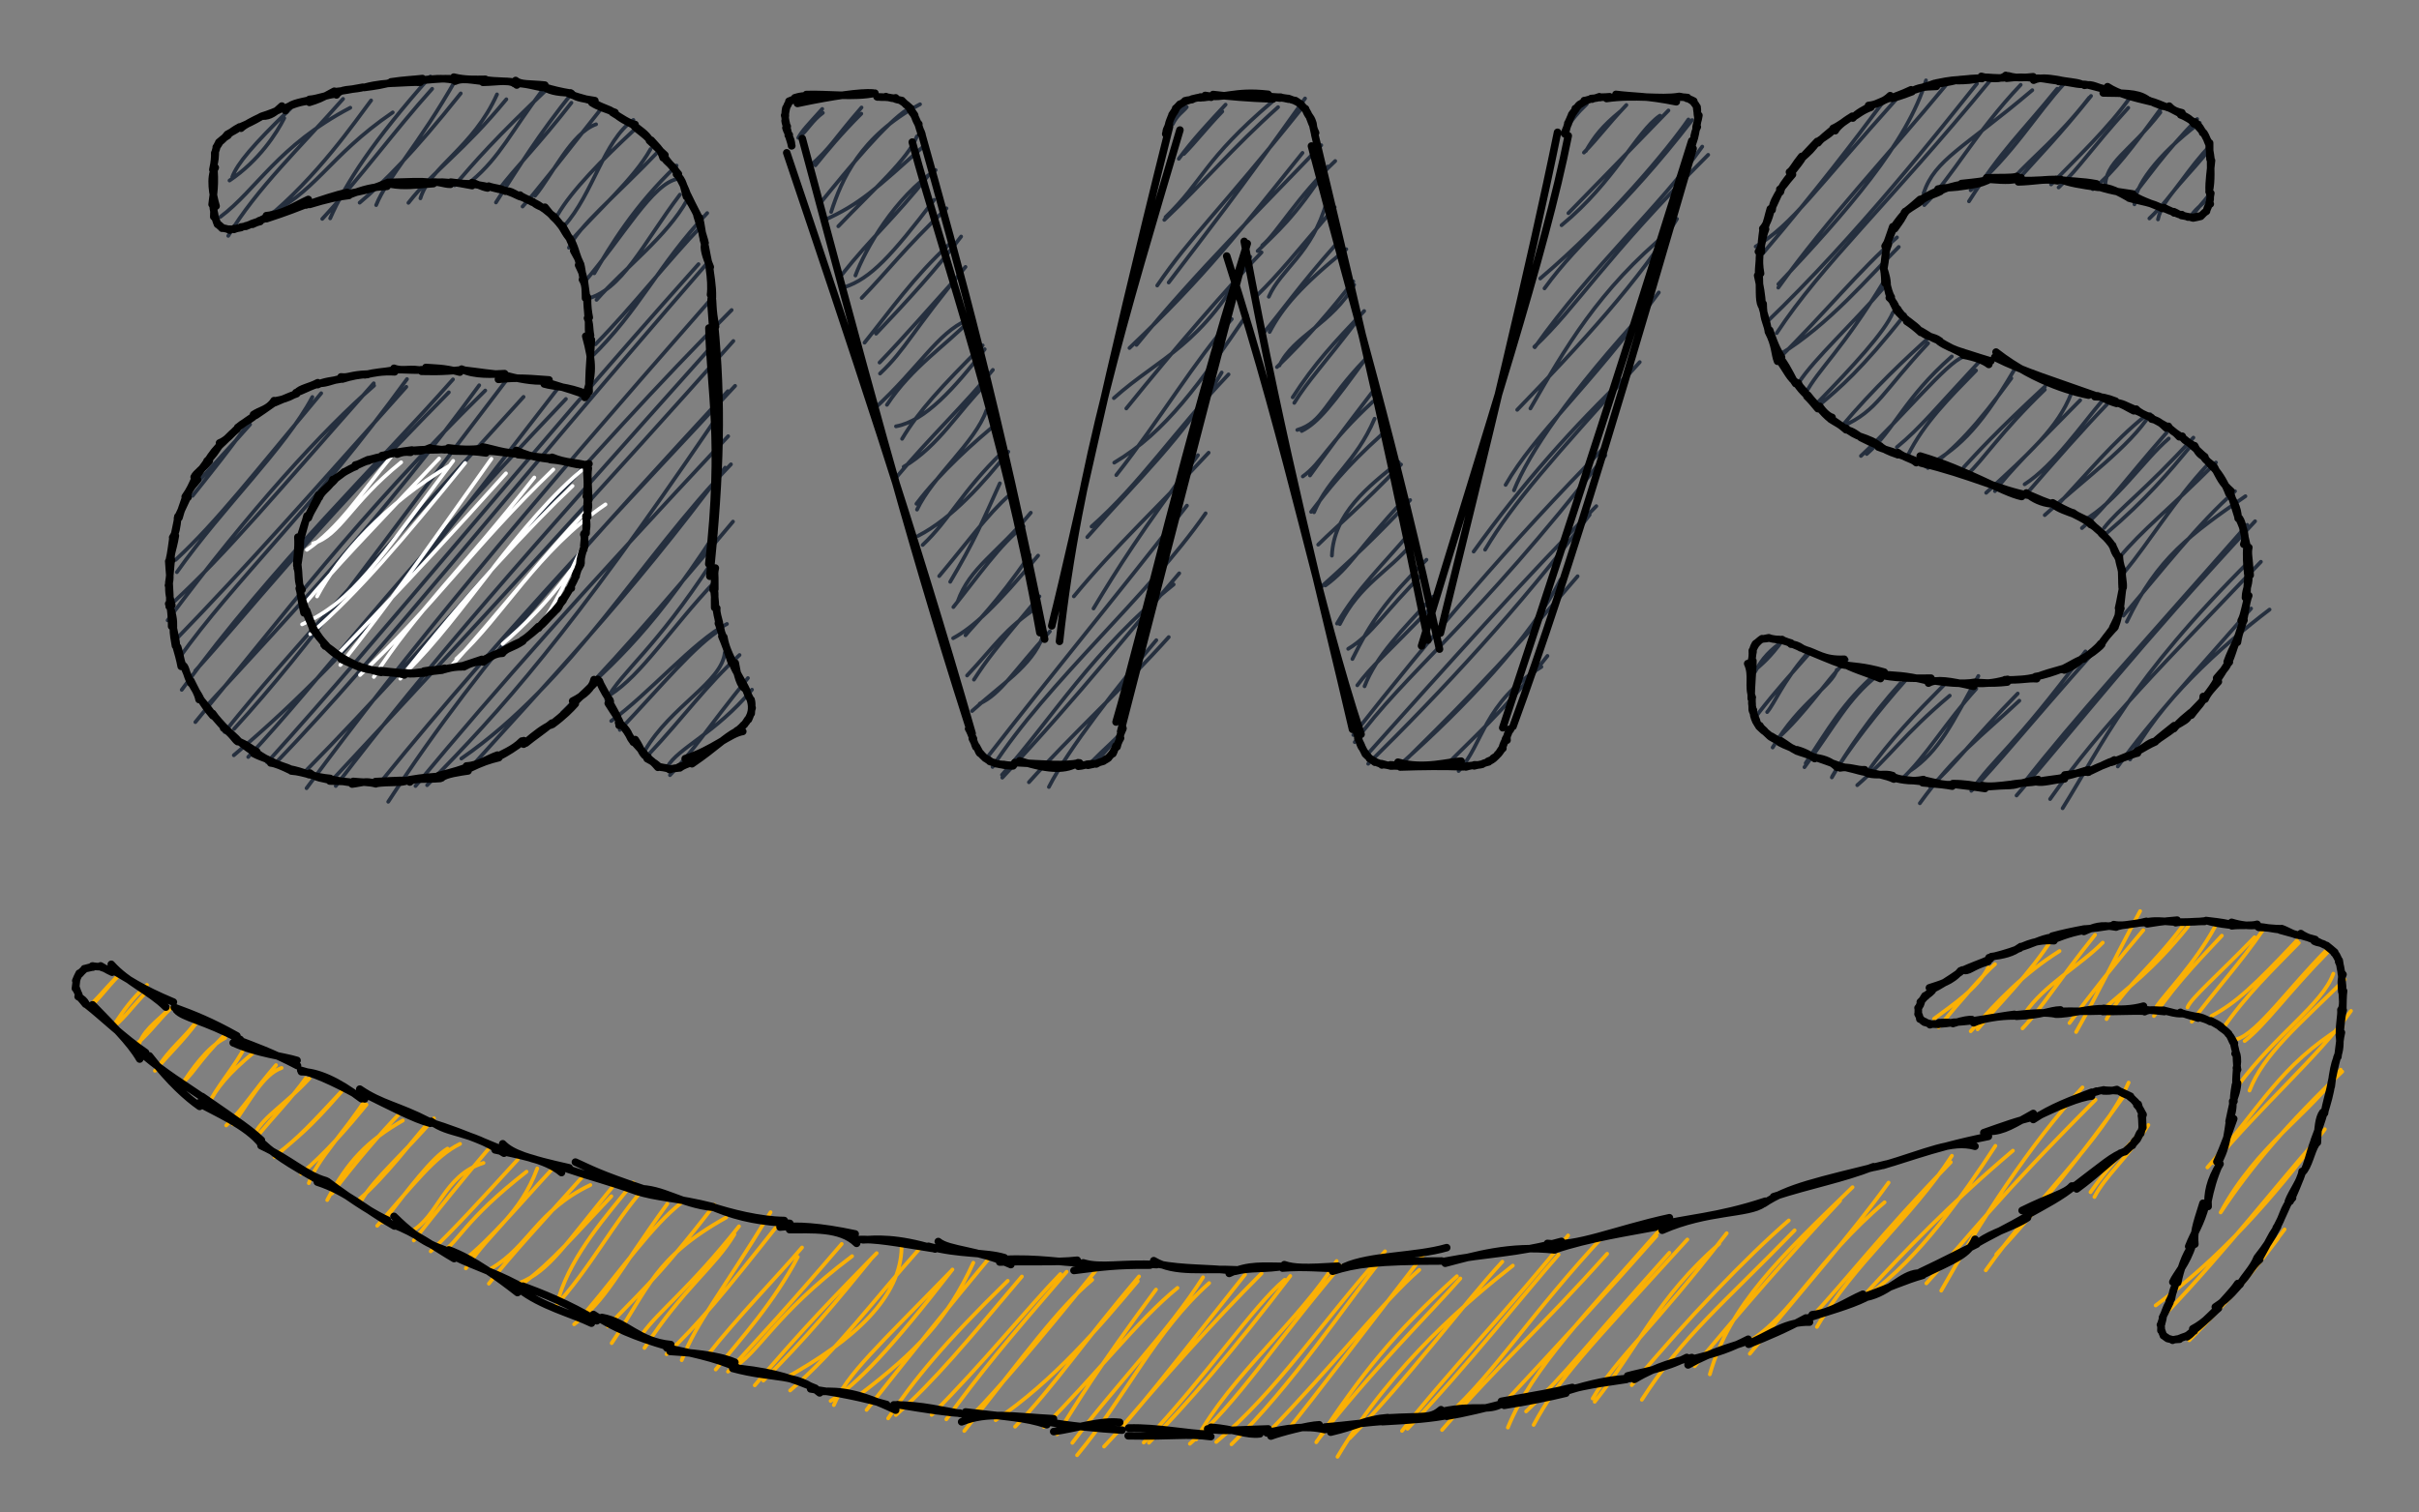 <svg version="1.1" xmlns="http://www.w3.org/2000/svg" viewBox="0 0 320.855 200.597" width="962.565" height="601.792">
  <rect x="0" y="0" width="320.855" height="200.597" fill="#808080" stroke="none"/>
  <!-- svg-source:excalidraw -->
  
  <defs>
    <style class="style-fonts">
      @font-face {
        font-family: "Virgil";
        src: url("https://excalidraw.com/Virgil.woff2");
      }
      @font-face {
        font-family: "Cascadia";
        src: url("https://excalidraw.com/Cascadia.woff2");
      }
    </style>
  </defs>
  <g stroke-linecap="round"><g transform="translate(94.723 75.541) rotate(0 -33.667 -18.416)" fill-rule="evenodd"><path d="M-65.45 -56.89 C-65.45 -56.89, -65.45 -56.89, -65.45 -56.89 M-65.45 -56.89 C-65.45 -56.89, -65.45 -56.89, -65.45 -56.89 M-64.28 -51.59 C-60.34 -54.25, -58.03 -57.87, -57.02 -59.87 M-63.91 -52.08 C-63.22 -53.86, -61.23 -56.26, -56.19 -61.14 M-65.49 -46.77 C-60.71 -50.34, -57.87 -56.2, -48.26 -61.25 M-64.45 -44.25 C-60.72 -50.5, -54.82 -56.06, -49.22 -62.42 M-59.93 -46.7 C-52.84 -49.8, -51.32 -54.7, -42.63 -60.63 M-59.51 -46.45 C-52.65 -52.05, -47.57 -59.47, -45.5 -62.22 M-50.93 -46.57 C-48.91 -51.17, -45.24 -56.85, -37.64 -65.4 M-51.98 -46.5 C-47.01 -51.85, -42.26 -58.37, -37.4 -63.76 M-44.83 -48.33 C-43.4 -51.91, -39.12 -56.39, -34.23 -65.04 M-47.02 -48.65 C-43.9 -51.26, -39.9 -55.25, -33.61 -63.15 M-38.96 -49.23 C-37.66 -53.45, -31.99 -55.92, -28.8 -63.02 M-40.55 -48.63 C-37.11 -53.02, -33.29 -55.4, -27.56 -62.37 M-70.02 -9.83 C-67.52 -12.72, -63.69 -16.76, -61.55 -19.23 M-69.18 -9.76 C-67.38 -12.03, -63.98 -16.21, -60.51 -21.13 M-32.16 -51.55 C-28.36 -54.76, -26.93 -58.08, -22.77 -63.58 M-34.42 -50.95 C-31.76 -54.05, -29.11 -57.15, -21.82 -64.03 M-71.26 0.37 C-65.12 -8.32, -56.92 -16.05, -53.29 -22.87 M-71.43 -1.26 C-65.92 -6.36, -61.1 -12.65, -52.12 -23.37 M-28.94 -48.68 C-25.71 -53.69, -23.4 -57.52, -18.75 -63.33 M-28.68 -50.22 C-26.43 -53.24, -23.13 -56.5, -18.93 -61.91 M-72.49 6.76 C-61.42 -8.1, -51.82 -18.56, -45.1 -24.39 M-71.82 4.45 C-64.8 -1.98, -57.7 -10.53, -45.15 -24.69 M-23.75 -49.57 C-21.54 -52.2, -18.93 -57.92, -15.66 -59.05 M-25.41 -48.14 C-23.49 -50.24, -21.15 -53.31, -15.16 -60.89 M-71.03 11.86 C-63.72 1.55, -53.19 -8.05, -40.74 -25.25 M-71.42 9.33 C-61.93 -0.46, -53.22 -10.33, -40.83 -24.22 M-19.9 -45.55 C-16.05 -49.81, -14.63 -56.92, -10.71 -59.63 M-20.78 -47 C-18.91 -50.27, -14.81 -54.4, -10.54 -58.37 M-70.62 15.98 C-58.37 -0.79, -44.35 -14.19, -34.64 -25.21 M-68.82 13.45 C-62.25 6.26, -54.3 -4.11, -35.19 -23.49 M-19.26 -42.67 C-17.83 -45.72, -13.62 -48.97, -7.05 -55.81 M-19.01 -43.57 C-15.68 -47.43, -10.69 -51.7, -8.43 -55.77 M-68.81 20.26 C-57.02 6.04, -47.56 -6.83, -30.36 -23.73 M-67.17 17.96 C-55.86 5.64, -44.06 -6.77, -31.16 -24.43 M-17.16 -38.18 C-12.07 -44.12, -8.2 -51.23, -4.8 -51.82 M-15.9 -39.28 C-13.75 -42.92, -10.62 -48.21, -4.98 -53.58 M-63.67 21.16 C-53.29 9.82, -45.13 -2.13, -27.26 -25.48 M-64.93 21.58 C-56.17 10.71, -47.06 1.16, -25.28 -22.89 M-17.13 -35.83 C-12.24 -36.89, -9.47 -43.19, -4.54 -49.72 M-15.6 -35.76 C-11.83 -40.02, -6.27 -44.16, -3.58 -49.02 M-63.71 24.66 C-46.03 9.78, -34.41 -6.43, -20.53 -24.27 M-61.8 24.89 C-51.96 14.35, -43.74 2.7, -19.66 -22.61 M-16.4 -28.07 C-9.87 -34.37, -7.38 -40.49, -0.92 -47.27 M-15.74 -29.86 C-10.71 -34.98, -6.04 -41.05, -1.6 -45.64 M-59.28 25.61 C-42.93 7.52, -26.27 -13.41, -2.07 -40.5 M-58.06 25.59 C-43.32 10.22, -29.57 -7.65, -0.93 -40.61 M-54.5 27.08 C-35.65 7.98, -17.15 -14.96, 2.32 -34.41 M-54.06 29.03 C-40.71 10.93, -26.2 -6.46, -0.33 -35.95 M-50.19 28.74 C-37.61 12.24, -25.4 -1.54, 0.25 -30.24 M-50.28 27.54 C-32.07 8.02, -13.21 -12.56, 2.55 -30.3 M-43.23 30.83 C-30.22 10.88, -16.14 -4.11, 1.82 -23.64 M-44.16 28.13 C-27.46 7.54, -9.84 -10.69, 2.78 -24.35 M-38.07 28.63 C-28.26 18.72, -19.21 8.6, -0.18 -19.39 M-39.61 28.74 C-28.41 15.29, -17.8 3.33, 1.86 -17.67 M-33.53 25.1 C-18.7 14.82, -9.87 -1.36, 2.23 -13.94 M-32.64 26.68 C-22.79 15.67, -11.12 3.58, 1.46 -13.5 M-20.15 19 C-14.3 13.07, -9.3 9.8, 0.17 -4.81 M-21.56 20.6 C-14.08 13.12, -7.21 5.22, 2.5 -6.34 M-14.31 17.3 C-12.1 13.36, -7.89 10.67, -0.28 -0.98 M-13.85 16.68 C-9.55 13.94, -5.94 8.01, 0.19 1.52 M-13.65 20.11 C-8.72 16.56, -2.62 9.46, 1.7 7.24 M-12.51 21.3 C-7.03 15.53, -2.4 9.87, 1.04 7.87 M-9.19 24.06 C-5.78 18.15, 1.04 14.96, 1.41 11.04 M-8.69 24.56 C-4 19.57, -1.12 15.46, 3.37 11.36 M-6.22 26.22 C-4.83 23.71, 0.15 21.78, 5.02 15.96 M-5.86 27.3 C-2.65 23.99, -1.12 21.36, 4.48 14.42" stroke="#252f3e" stroke-width="0.5" fill="none"></path><path d="M0 0 C0 0, 0 0, 0 0 M0 0 C0 0, 0 0, 0 0 M0.16 -0.18 C-0.11 0.82, 0.27 1.58, -0.14 2.72 M-0.01 -0.01 C0.12 0.57, 0.07 1.47, 0.09 2.64 M-0.13 2.42 C0.22 3.02, 0.01 3.59, 0.07 5.07 M-0.02 2.54 C0.03 3.42, 0.16 4.25, 0.18 5.05 M0.35 5.15 C0.28 5.75, 0.52 6.24, 0.65 7.16 M0.28 5.1 C0.35 5.8, 0.51 6.42, 0.69 7.07 M0.56 7.16 C0.7 7.4, 0.77 7.91, 1.11 8.72 M0.68 7.12 C0.87 7.75, 0.94 8.49, 1.16 8.87 M1.02 8.88 C1.46 9.89, 1.72 10.64, 2.3 12.39 M1.28 8.97 C1.41 9.73, 1.64 10.64, 2.61 12.53 M2.8 12.41 C3.04 13.88, 3.46 15.58, 4.19 15.88 M2.47 12.52 C2.81 13.53, 3.74 14.8, 4.34 16.13 M4.25 15.99 C4.45 16.6, 4.65 17.07, 4.88 17.32 M4.29 16.16 C4.44 16.46, 4.57 16.77, 4.81 17.23 M4.9 17.29 C4.99 17.6, 5.01 17.91, 4.97 18.4 M4.8 17.28 C4.94 17.67, 4.98 18.12, 4.99 18.36 M5.04 18.37 C4.98 18.55, 4.93 18.67, 4.92 19.12 M4.98 18.43 C4.97 18.7, 4.92 18.93, 4.86 19.12 M4.88 19.12 C4.79 19.32, 4.71 19.53, 4.51 19.93 M4.87 19.11 C4.78 19.39, 4.7 19.58, 4.55 19.92 M4.48 19.88 C4.31 20.12, 4.17 20.37, 4.01 20.59 M4.51 19.86 C4.38 20.1, 4.27 20.27, 3.91 20.68 M4.04 20.55 C3.74 20.8, 3.45 21.19, 3.01 21.4 M3.91 20.62 C3.76 20.82, 3.56 20.99, 3.14 21.37 M3.8 21.5 C2.13 21.75, -0.19 23.96, -3.84 25.11 M3 21.46 C1.33 22.34, 0.33 23.55, -2.94 25.79 M-3.2 25.6 C-3.2 25.6, -3.2 25.6, -3.2 25.6 M-3.2 25.6 C-3.2 25.6, -3.2 25.6, -3.2 25.6 M-3.17 25.6 C-3.71 25.9, -4.18 26.03, -4.68 26.21 M-3.16 25.67 C-3.59 25.86, -4.13 26, -4.55 26.34 M-4.58 26.33 C-4.94 26.32, -5.61 26.42, -5.92 26.57 M-4.56 26.32 C-4.88 26.39, -5.07 26.37, -5.74 26.46 M-5.77 26.54 C-6.36 26.3, -6.68 26.3, -7.22 26.23 M-5.74 26.52 C-6.17 26.39, -6.62 26.32, -7.25 26.19 M-7.46 26.26 C-7.95 25.68, -8.4 25.23, -8.94 24.93 M-7.27 26.22 C-7.57 25.92, -8 25.57, -8.89 25.11 M-8.75 24.91 C-9.56 24.76, -9.63 23.79, -10.47 22.58 M-8.91 24.99 C-9.13 24.45, -9.81 23.84, -10.72 22.8 M-10.91 22.65 C-11.36 22.07, -11.27 21.34, -12.68 20.33 M-10.72 22.93 C-11.3 21.91, -11.82 21.02, -12.52 20.36 M-12.61 20.7 C-12.52 19.89, -13.01 19.22, -13.68 17.98 M-12.42 20.55 C-12.59 19.86, -13.11 19.27, -14.05 17.76 M-13.81 17.38 C-14 17.11, -14.73 16.1, -15.23 14.8 M-13.77 17.53 C-14.44 16.44, -14.9 15.43, -15.43 14.59 M-15.93 14.62 C-16.19 15.77, -17.16 16.66, -18.77 17.47 M-15.44 14.62 C-16.4 15.75, -17.73 16.8, -18.63 17.79 M-18.41 17.82 C-19.02 18.51, -19.95 19.46, -21.46 20.57 M-18.7 17.95 C-19.23 18.56, -19.71 19.11, -21.68 20.66 M-21.43 20.45 C-22.9 21.25, -23.36 21.57, -25.27 23.19 M-21.52 20.39 C-22.78 21.44, -23.87 22.14, -24.98 23.05 M-25.5 22.77 C-26.73 24.01, -28.12 24.38, -29.06 25.05 M-25.24 22.72 C-26.48 23.66, -27.39 24.24, -28.6 24.87 M-28.74 24.64 C-30.01 25.07, -31.25 26.01, -32.85 26.08 M-28.56 24.98 C-29.86 25.3, -30.72 25.57, -32.56 26.46 M-32.64 26.74 C-33.6 26.88, -35.71 27.16, -36.14 27.67 M-32.61 26.16 C-33.46 26.51, -34.31 26.78, -36.53 27.35 M-36.33 27.74 C-38.26 27.91, -39.95 27.65, -40.36 28.21 M-36.3 27.44 C-37.45 27.54, -38.48 27.57, -40.5 27.92 M-40.7 28 C-41.34 28.4, -43.04 28.14, -44.91 28.41 M-40.56 28.02 C-42.17 27.94, -43.86 28.13, -44.92 28.15 M-45.07 28.39 C-46.2 27.98, -46.84 28.35, -48.02 28.48 M-44.87 28.45 C-45.68 28.21, -46.7 28.25, -47.87 28.13 M-47.84 28.35 C-48.42 28.11, -49.56 28.12, -50.98 28.08 M-47.97 28.32 C-49 28.16, -50.14 28.03, -50.75 27.83 M-51.07 27.95 C-51.74 27.73, -52.81 27.72, -53.61 27.02 M-50.94 27.73 C-51.89 27.66, -53 27.41, -53.68 27.22 M-53.64 27.23 C-54.43 27.05, -55.13 26.81, -56.08 26.75 M-53.73 27.24 C-54.66 26.85, -55.7 26.58, -56.23 26.49 M-56.27 26.63 C-57.1 26.22, -58.19 25.73, -58.82 25.68 M-56.09 26.55 C-56.91 26.12, -57.48 26.12, -58.68 25.48 M-58.78 25.63 C-59 25.11, -59.79 25.1, -61.04 24.45 M-58.76 25.47 C-59.33 25.2, -59.89 24.92, -60.78 24.27 M-60.67 24.17 C-61.46 23.8, -61.65 23.46, -62.82 22.93 M-60.98 24.31 C-61.56 23.92, -62.13 23.5, -62.9 22.89 M-63.2 22.85 C-63.57 22.63, -63.93 21.81, -65.07 21.05 M-62.97 22.89 C-63.45 22.29, -64.11 21.82, -64.89 21.02 M-64.75 21.19 C-65.41 20.46, -66.04 19.83, -66.52 19.11 M-64.95 21.02 C-65.66 20.27, -66.15 19.64, -66.66 19.12 M-66.49 19.42 C-67.36 18.43, -67.63 17.88, -68.29 16.95 M-66.55 19.31 C-66.89 18.61, -67.38 18.18, -68.09 17.27 M-68.32 17.27 C-68.47 16.45, -69.11 15.42, -69.4 14.78 M-68.17 17.09 C-68.38 16.64, -68.65 16.31, -69.42 14.95 M-69.39 15.12 C-70 13.96, -69.97 13.41, -70.28 12.88 M-69.38 15.13 C-69.64 14.44, -69.94 13.81, -70.36 12.79 M-70.69 12.87 C-70.84 12.01, -71.18 10.83, -71.3 10.43 M-70.52 12.67 C-70.82 11.98, -70.82 11.31, -71.15 10.31 M-71.45 10.14 C-71.58 9.34, -71.75 8.58, -71.73 7.76 M-71.31 10.18 C-71.36 9.46, -71.55 8.66, -71.75 7.7 M-71.72 7.63 C-71.69 6.76, -71.8 5.85, -72.35 4.56 M-71.96 7.55 C-71.95 7, -71.96 6.13, -72.16 4.75 M-71.93 4.76 C-72.14 3.83, -72.4 3.36, -72.3 1.86 M-72.28 4.92 C-72.12 3.81, -72.22 3.08, -72.28 1.91 M-72.38 2.12 C-72.04 1.14, -72.27 0.43, -72.34 -1.08 M-72.33 1.75 C-72.2 1.02, -72.18 0.51, -72.01 -1.34 M-71.96 -1.17 C-72.21 -1.96, -71.81 -2.4, -71.46 -4.47 M-72.28 -1.14 C-72.01 -2.23, -71.91 -3.41, -71.78 -4.19 M-71.82 -4.23 C-71.39 -4.88, -71.29 -5.46, -71.13 -7.02 M-71.65 -4.13 C-71.47 -5.24, -71.19 -6.29, -71.12 -6.92 M-71.18 -6.79 C-70.87 -7.42, -70.53 -8.18, -69.85 -9.62 M-70.98 -6.86 C-70.72 -7.85, -70.39 -8.63, -70.05 -9.69 M-69.79 -9.56 C-70 -10.06, -69.37 -10.95, -68.52 -11.91 M-70.16 -9.64 C-69.51 -10.56, -69.28 -11.14, -68.88 -12.01 M-68.97 -12.25 C-68.68 -12.83, -68.06 -13.13, -66.96 -14.39 M-68.86 -12.06 C-68.24 -12.96, -67.83 -13.51, -67.2 -14.39 M-67.17 -14.39 C-66.63 -15.25, -66.08 -16.03, -65.06 -16.94 M-67.27 -14.38 C-66.55 -15, -66.05 -15.76, -65.43 -16.75 M-65.61 -16.77 C-64.62 -17.15, -63.89 -18.1, -63.43 -18.52 M-65.33 -16.74 C-64.83 -17.07, -64.29 -17.8, -63.28 -18.61 M-63.17 -18.81 C-62.45 -19.52, -61.86 -19.65, -61.1 -20.26 M-63.2 -18.83 C-62.43 -19.4, -61.44 -20.08, -60.73 -20.56 M-61.1 -20.54 C-60.26 -21.11, -59.07 -21.26, -58.37 -22.39 M-60.81 -20.43 C-60.15 -20.88, -59.51 -21.3, -58.19 -22.25 M-58.27 -22.35 C-57.29 -22.52, -56.6 -22.71, -55.72 -23.19 M-58.3 -22.11 C-57.48 -22.44, -56.56 -22.9, -55.37 -23.31 M-55.33 -23.46 C-54.91 -24.03, -53.59 -24.21, -52.57 -24.77 M-55.47 -23.45 C-54.72 -23.63, -54 -24.12, -52.68 -24.56 M-52.34 -24.68 C-51.27 -24.69, -50.83 -25.07, -49.16 -25.38 M-52.59 -24.51 C-51.81 -24.95, -50.62 -25.04, -49.52 -25.25 M-49.49 -25.54 C-48.5 -25.4, -48.22 -25.84, -46.01 -25.91 M-49.31 -25.25 C-48.19 -25.61, -46.96 -25.86, -45.97 -25.85 M-46.33 -25.81 C-44.8 -26.22, -44 -26.17, -42.59 -26.42 M-46.09 -25.86 C-45.22 -26.04, -44.06 -26.31, -42.38 -26.21 M-42.46 -26.68 C-41.26 -26.22, -40.2 -26.79, -38.62 -26.34 M-42.37 -26.47 C-41 -26.56, -39.45 -26.34, -38.84 -26.49 M-38.24 -26.79 C-37.15 -26.69, -35.88 -26.76, -33.73 -26.17 M-38.81 -26.28 C-37.69 -26.28, -36.49 -26.16, -33.27 -26.49 M-33.5 -26.57 C-31.81 -25.71, -29.26 -25.9, -27.79 -25.97 M-33.66 -26.49 C-31.1 -26.2, -29.3 -25.88, -28.22 -25.88 M-28.61 -25.21 C-26.78 -25.4, -25.7 -25.45, -21.9 -25.14 M-28.07 -25.86 C-26.16 -25.28, -23.92 -24.89, -22.44 -25.02 M-22.86 -25.02 C-19.87 -24.1, -17.37 -23.34, -16.94 -23.06 M-22.54 -24.6 C-21.1 -24.18, -19.71 -24.37, -16.82 -23.24 M-17.15 -22.81 C-16.04 -25.79, -16.05 -27.37, -17.03 -30.94 M-16.58 -23.57 C-16.67 -25.5, -16.49 -27.03, -16.28 -30.47 M-16.6 -30.8 C-16.6 -30.8, -16.6 -30.8, -16.6 -30.8 M-16.6 -30.8 C-16.6 -30.8, -16.6 -30.8, -16.6 -30.8 M-16.39 -31.03 C-16.58 -31.94, -16.45 -32.58, -16.8 -33.33 M-16.5 -30.89 C-16.78 -31.67, -16.55 -32.56, -16.72 -33.51 M-16.72 -33.63 C-16.75 -34.39, -16.88 -34.92, -16.85 -36.19 M-16.56 -33.42 C-16.7 -34.15, -16.8 -34.75, -16.8 -36.1 M-17.06 -35.98 C-17.09 -36.87, -17.01 -37.79, -17.47 -38.45 M-16.93 -36.13 C-16.97 -36.49, -17.05 -36.92, -17.24 -38.41 M-17.34 -38.39 C-17.28 -39.1, -17.79 -39.92, -17.98 -40.37 M-17.3 -38.32 C-17.52 -39.18, -17.59 -40.09, -17.72 -40.5 M-17.69 -40.3 C-17.87 -40.97, -18.14 -41.39, -18.63 -42.28 M-17.86 -40.51 C-17.96 -41.1, -18.21 -41.58, -18.47 -42.47 M-18.41 -42.25 C-18.55 -42.8, -18.9 -43.58, -19.15 -43.95 M-18.49 -42.33 C-18.68 -42.91, -19 -43.38, -19.26 -44.09 M-19.22 -43.96 C-19.74 -44.6, -19.87 -44.98, -20.32 -45.65 M-19.28 -44.07 C-19.48 -44.42, -19.56 -44.63, -20.14 -45.62 M-20.12 -45.37 C-20.54 -45.88, -20.71 -46.19, -21.4 -46.81 M-20.21 -45.48 C-20.43 -45.89, -20.6 -45.99, -21.24 -46.82 M-21.26 -46.74 C-21.69 -47.09, -21.79 -47.22, -22.44 -48.05 M-21.28 -46.85 C-21.55 -47, -21.82 -47.28, -22.66 -47.93 M-22.46 -47.83 C-22.92 -48.15, -23.57 -48.24, -24.05 -48.79 M-22.63 -47.88 C-23.02 -48.15, -23.56 -48.59, -24.17 -48.74 M-24.01 -48.68 C-24.85 -49.09, -25.32 -49.35, -25.83 -49.5 M-24.13 -48.8 C-24.85 -49.18, -25.57 -49.44, -25.75 -49.66 M-25.77 -49.46 C-26.7 -50.01, -27.12 -50.27, -27.68 -50.17 M-25.93 -49.53 C-26.39 -49.76, -26.85 -49.97, -27.68 -50.27 M-27.91 -50.31 C-28.27 -50.54, -29.06 -50.57, -29.94 -50.84 M-27.72 -50.23 C-28.58 -50.5, -29.43 -50.55, -29.9 -50.85 M-30.05 -50.6 C-30.86 -50.74, -31.7 -51.26, -32.12 -51.31 M-29.92 -50.73 C-30.72 -50.96, -31.29 -50.96, -32.22 -51.18 M-32.1 -50.92 C-33.15 -51.1, -34.33 -51.35, -34.64 -51.33 M-32.25 -51.17 C-32.77 -51.13, -33.43 -51.18, -34.93 -51.38 M-34.97 -51.09 C-35.85 -51.09, -36.63 -51.52, -37.6 -51.35 M-34.69 -51.26 C-35.65 -51.36, -36.23 -51.45, -37.68 -51.29 M-37.23 -51.18 C-39.67 -51.01, -41.07 -50.78, -42.9 -51.11 M-37.8 -51.35 C-38.91 -51.53, -40.3 -51.4, -42.97 -51.35 M-43.39 -50.82 C-45.36 -50.73, -46.44 -50.46, -48.44 -49.68 M-43.2 -51.36 C-44.36 -50.92, -45.23 -50.42, -48.32 -49.89 M-48.44 -49.61 C-49.62 -49.49, -51.46 -49.1, -53.65 -48.42 M-48.67 -50.02 C-50.1 -49.7, -51.91 -49.11, -54.15 -48.34 M-53.83 -49.08 C-55.8 -48.17, -57.17 -47.14, -59.39 -46.93 M-53.92 -48.5 C-55.19 -48.01, -56.66 -47.41, -59.37 -46.53 M-59.11 -46.74 C-59.61 -46.64, -59.89 -46.41, -60.4 -46.22 M-59.16 -46.69 C-59.58 -46.55, -59.97 -46.39, -60.37 -46.25 M-60.22 -46.15 C-60.59 -46.07, -60.94 -45.93, -61.23 -45.78 M-60.28 -46.23 C-60.55 -46.15, -60.73 -46.07, -61.31 -45.88 M-61.31 -45.88 C-61.54 -45.75, -61.92 -45.57, -62.11 -45.51 M-61.29 -45.85 C-61.45 -45.77, -61.66 -45.75, -62.07 -45.56 M-62.1 -45.59 C-62.21 -45.49, -62.41 -45.5, -62.69 -45.42 M-62.07 -45.57 C-62.23 -45.52, -62.35 -45.48, -62.69 -45.43 M-62.76 -45.43 C-62.94 -45.27, -63.19 -45.33, -63.7 -45.1 M-62.74 -45.35 C-63.01 -45.29, -63.34 -45.26, -63.65 -45.13 M-63.68 -45.22 C-63.74 -45.15, -63.96 -45.1, -64.29 -45.14 M-63.64 -45.17 C-63.83 -45.13, -64.08 -45.14, -64.27 -45.08 M-64.25 -45.01 C-64.67 -45.24, -64.99 -45.23, -65.17 -45.3 M-64.27 -45.06 C-64.56 -45.19, -64.95 -45.23, -65.26 -45.29 M-65.28 -45.26 C-65.38 -45.43, -65.56 -45.48, -65.87 -45.85 M-65.21 -45.33 C-65.43 -45.47, -65.62 -45.7, -65.89 -45.89 M-65.87 -45.77 C-66.04 -46.15, -66.12 -46.53, -66.27 -46.92 M-65.9 -45.83 C-65.99 -46.24, -66.11 -46.55, -66.29 -46.8 M-66.37 -46.78 C-66.35 -47.14, -66.32 -47.55, -66.42 -48.25 M-66.22 -46.84 C-66.26 -47.26, -66.41 -47.61, -66.46 -48.25 M-66.06 -48.2 C-66.5 -49.65, -66.92 -52, -66.17 -53.31 M-66.59 -48.42 C-66.56 -49.04, -66.17 -50.41, -66.34 -52.93 M-66.4 -53.1 C-66.4 -53.1, -66.4 -53.1, -66.4 -53.1 M-66.4 -53.1 C-66.4 -53.1, -66.4 -53.1, -66.4 -53.1 M-66.49 -53.03 C-66.35 -53.85, -66.19 -54.29, -66.18 -55.02 M-66.47 -53 C-66.28 -54.01, -66.21 -54.75, -66.24 -55.25 M-66.17 -55.16 C-66.23 -55.43, -66.03 -55.71, -66 -55.93 M-66.22 -55.21 C-66.11 -55.52, -66.09 -55.77, -66.01 -56.01 M-66.04 -56.03 C-65.88 -56.19, -65.81 -56.26, -65.66 -56.54 M-66.01 -56.01 C-65.95 -56.2, -65.81 -56.39, -65.73 -56.57 M-65.7 -56.66 C-65.38 -56.91, -65.02 -57.27, -64.49 -57.57 M-65.65 -56.63 C-65.24 -56.95, -64.85 -57.34, -64.57 -57.72 M-64.56 -57.72 C-64 -58.07, -63.59 -58.14, -62.95 -58.7 M-64.61 -57.55 C-64.07 -58, -63.6 -58.36, -62.97 -58.68 M-62.75 -58.53 C-62.35 -58.95, -61 -59.64, -60.27 -59.97 M-62.9 -58.68 C-62 -59.05, -61.16 -59.45, -60.1 -60.07 M-59.88 -60.13 C-58.92 -60.1, -58.2 -60.65, -57.34 -61.47 M-60.02 -60.11 C-59.04 -60.41, -57.9 -60.86, -57.21 -61.22 M-56.86 -60.87 C-56.46 -61.78, -54.96 -61.97, -53.75 -62.25 M-57.06 -61.09 C-55.96 -61.72, -54.76 -62.05, -53.68 -62.15 M-53.69 -61.96 C-52.65 -62.29, -52.24 -62.4, -50.38 -63.44 M-53.68 -62.36 C-52.63 -62.42, -51.23 -63, -50.24 -63.05 M-50.09 -62.95 C-49.56 -63.81, -48.28 -63.58, -46.79 -63.89 M-50.44 -63.36 C-49.24 -63.46, -48.28 -63.67, -46.59 -63.97 M-46.32 -63.97 C-44.76 -64.39, -43.3 -64.48, -42.42 -64.52 M-46.45 -63.93 C-45.06 -64.1, -43.57 -64.34, -42.8 -64.64 M-42.48 -64.51 C-41.43 -64.54, -40.01 -64.67, -38.97 -64.63 M-42.86 -64.68 C-41.2 -64.94, -39.75 -64.99, -38.69 -65.12 M-39.16 -64.87 C-38.03 -64.91, -36.46 -65.14, -35.08 -65.1 M-38.76 -64.93 C-37.42 -65.04, -36.22 -65.26, -34.55 -64.93 M-34.35 -64.77 C-33.08 -65.38, -31.12 -64.57, -29.96 -64.81 M-34.53 -65.31 C-33.03 -64.93, -31.64 -65.01, -30.34 -65.02 M-30.67 -64.62 C-28.47 -64.66, -27.09 -65.07, -26.18 -64.26 M-30.4 -64.96 C-28.95 -64.7, -27.32 -64.84, -26.31 -64.59 M-26.33 -64.86 C-25.69 -64.29, -24.46 -64.46, -22.45 -64.25 M-26.51 -64.46 C-25.13 -64.56, -23.56 -64, -22.74 -63.93 M-22.95 -64.24 C-21.89 -63.43, -20.9 -63.32, -19.27 -63.21 M-22.8 -64.06 C-21.47 -63.66, -20.22 -63.37, -19.15 -63.2 M-19.06 -63.22 C-18.44 -62.6, -17.78 -62.51, -15.82 -62.19 M-19.29 -63.12 C-18.59 -62.82, -17.91 -62.63, -15.96 -62.09 M-15.96 -61.96 C-15.14 -61.3, -13.66 -61.03, -13.47 -60.67 M-16.22 -61.92 C-15.39 -61.37, -14.28 -61.05, -13.15 -60.62 M-13.51 -60.63 C-12.5 -60.02, -11.21 -59.12, -10.49 -59.03 M-13.21 -60.54 C-12.5 -59.83, -11.37 -59.32, -10.84 -59.03 M-10.98 -59.17 C-9.79 -58.23, -9.07 -57.84, -8.48 -56.88 M-10.71 -58.92 C-10.01 -58.16, -9.25 -57.83, -8.47 -56.9 M-8.35 -56.94 C-7.69 -56.14, -7.16 -55.88, -6.77 -54.61 M-8.58 -56.89 C-8.14 -56.44, -7.68 -56.06, -6.53 -54.97 M-6.76 -54.8 C-6.31 -53.93, -5.26 -53.53, -4.85 -52.42 M-6.56 -54.75 C-6.32 -54.22, -5.89 -53.85, -4.74 -52.46 M-5 -52.43 C-4.08 -51.64, -4.01 -50.69, -3.68 -49.46 M-4.91 -52.42 C-4.23 -51.47, -3.81 -50.4, -3.57 -49.75 M-3.77 -49.76 C-3.32 -48.91, -2.67 -48.06, -2.03 -46.5 M-3.53 -49.69 C-3.14 -48.86, -2.79 -48.19, -2.16 -46.95 M-1.96 -46.68 C-1.73 -45.86, -1.56 -44.21, -1.42 -43.81 M-2.27 -46.93 C-1.91 -45.8, -1.57 -44.61, -1.25 -43.52 M-1.2 -43.31 C-1.48 -42.67, -1.09 -41.49, -0.51 -40.11 M-1.43 -43.76 C-0.99 -42.44, -0.96 -40.96, -0.55 -40.19 M-0.66 -40.48 C-0.52 -39.2, -0.19 -37.67, -0.23 -36.08 M-0.64 -40.02 C-0.43 -38.64, -0.36 -37.31, -0.48 -36.44 M-0.3 -36.26 C-0.1 -35.38, -0.31 -34.71, 0.19 -32.21 M-0.33 -36.21 C-0.52 -35.47, -0.34 -34.65, -0.21 -32.42 M-0.69 -32.02 C-0.56 -24.16, 1.18 -17.23, -0.71 -0.72 M0.02 -32.83 C1.06 -22.07, 0.85 -13.03, -0.57 0.91 M-0.2 -0.01 C-0.15 0.01, -0.07 0, 0.01 0 M-0.2 0 C-0.15 0, -0.09 0, 0 -0.01 M0 0 C0 0, 0 0, 0 0 M0 0 C0 0, 0 0, 0 0" stroke="#000000" stroke-width="1" fill="none"></path></g></g><g stroke-linecap="round"><g transform="translate(134.423 101.541) rotate(0 30.284 -44.425)" fill-rule="evenodd"><path d="M-29.68 -88.07 C-29.68 -88.07, -29.68 -88.07, -29.68 -88.07 M-29.68 -88.07 C-29.68 -88.07, -29.68 -88.07, -29.68 -88.07 M-28.28 -83.48 C-27.46 -84.1, -26.65 -85.59, -25.28 -86.57 M-28.54 -83.26 C-28.01 -84.23, -27.34 -84.88, -25.36 -87.09 M-27.07 -79.45 C-24.14 -82, -23.91 -82.96, -20.15 -87.28 M-26.27 -79.61 C-24.76 -81.48, -22.79 -83.87, -20.18 -86.46 M-24.18 -73.42 C-22.81 -77.67, -20.33 -83.45, -12.39 -87.71 M-25.72 -74.47 C-21.75 -79.36, -16.92 -85.22, -14.02 -87.06 M-25.12 -72.32 C-20.32 -74.48, -18.35 -76.41, -11.65 -82.37 M-23.23 -71.52 C-18.52 -76.46, -13.95 -80.48, -12.81 -83.45 M-20.96 -64.99 C-19.6 -68.61, -15.72 -75.34, -10.32 -78.98 M-22.71 -65.16 C-18.96 -69.9, -15.78 -72.62, -11.3 -78.25 M-22.41 -63.44 C-18.94 -64.58, -16.16 -67.61, -10.51 -75.03 M-20.13 -62.01 C-16.74 -65.5, -14.55 -68.49, -8.88 -73.9 M-18.22 -57.27 C-14.21 -61.47, -10.09 -65.99, -6.94 -70.16 M-19.75 -56.08 C-16.45 -60.17, -13.16 -64.9, -8.47 -69.17 M-17.7 -51.98 C-14.25 -55.23, -13.46 -57.59, -6.36 -66.13 M-17.76 -53.44 C-14.52 -56.8, -11.13 -60.71, -7.68 -64.53 M-18.47 -47.29 C-12.46 -52.83, -10.07 -57.37, -6.11 -59.09 M-16.78 -47.83 C-13.49 -52.83, -8.99 -55.7, -5.68 -59.13 M-15.58 -44.98 C-11.72 -45.67, -7.79 -50.07, -3.81 -55.21 M-14.77 -43.32 C-12.64 -46.9, -9.57 -50.25, -4.08 -55.72 M21.13 -85.08 C21.76 -86.35, 22.47 -86.68, 22.99 -87.34 M20.84 -85.15 C21.43 -85.87, 21.79 -86.26, 22.77 -87.54 M-15.51 -38.24 C-11.14 -43.49, -6.53 -47.8, -2.73 -52.47 M-14.56 -39.61 C-9.87 -42.37, -7.26 -47.07, -3.65 -50.61 M21.93 -80.47 C23.7 -82.91, 26.21 -85.59, 28.14 -87.66 M22.61 -81.12 C24.18 -82.7, 25.5 -84.46, 27.7 -86.75 M-12.79 -33.93 C-10.68 -38.39, -5.11 -42.8, -3.59 -47.09 M-12.87 -34.7 C-9.74 -38.86, -5.09 -43.03, -1.98 -45.53 M20.17 -72.73 C25.22 -77.57, 25.17 -80.26, 34.3 -88.03 M20.01 -72.37 C25.15 -77.23, 29.05 -81.91, 35.1 -87.33 M-12.66 -30.44 C-8.12 -32.78, -3.88 -37.56, -0.68 -41.61 M-12.04 -29.24 C-8.45 -32.62, -6.81 -36.38, -1.5 -41.51 M20.59 -64.06 C26.05 -71.23, 29.41 -75.46, 38.68 -88.48 M19.07 -63.66 C23.57 -70.25, 27.24 -73.43, 38.18 -87.1 M-8.39 -24.35 C-5.21 -29.73, -4.22 -32.08, -1.8 -37.42 M-9.85 -25.11 C-6.51 -29.07, -3.4 -33.36, -0.52 -35.87 M15.39 -55.37 C25.5 -64.95, 30.17 -71.09, 38.34 -81.26 M16.32 -55.78 C24.26 -65.48, 33.02 -74.12, 40.83 -82.28 M-7.41 -21.71 C-5.79 -26.28, -2.12 -28.13, 2.3 -33.52 M-7.97 -21 C-4.77 -24.97, -1.71 -29.42, 1.34 -31.72 M13.32 -48.72 C19.39 -54.17, 25.11 -55.59, 31.43 -67.47 M14.97 -47.35 C21.54 -55.48, 28.44 -63.45, 32.91 -68.06 M33 -68.98 C34.99 -70.64, 37.63 -75.43, 42.68 -80.18 M32.39 -68.24 C34.79 -70.64, 37.28 -72.59, 41.7 -79.45 M-8 -16.87 C-5.28 -18.35, -2.26 -21.16, 3.27 -27.83 M-6.36 -17.26 C-5.2 -18.72, -2.37 -21.3, 2.16 -27.91 M13.37 -40.16 C20.27 -44.26, 24.77 -50.75, 30.95 -59.78 M13.64 -38.51 C19.36 -45.74, 24.17 -53.86, 28.96 -59.21 M33.87 -62.17 C35.5 -65.89, 39.62 -67.88, 41.54 -74.74 M32.32 -62.36 C35.16 -65.12, 37.53 -68.06, 42.61 -74.05 M-6.15 -11.92 C-2.38 -15.93, -1.18 -18.1, 3.29 -21.06 M-5.24 -11.37 C-3.55 -13.98, -2.49 -15.36, 3.45 -22.42 M9.79 -30.28 C16.38 -37.81, 22.64 -43.54, 27.62 -52.12 M10.36 -31.68 C16.94 -37.51, 21.33 -44.32, 28.53 -51.87 M33.02 -57.17 C35.63 -60.3, 38.21 -63.98, 42.62 -68.94 M33.98 -57.5 C35.72 -60.8, 38.12 -63.6, 44.15 -68.48 M-5.49 -7.21 C-1.62 -10.75, 2.45 -13.18, 3.89 -17.1 M-4.47 -8.19 C-1.62 -9.55, -0.17 -12.26, 4.83 -17.77 M10.62 -20.81 C13.87 -26.21, 16.8 -30.86, 24.47 -41.15 M8.01 -22.42 C13.46 -29.03, 19.8 -34.91, 25.89 -41.48 M35.28 -53.05 C37.07 -56.94, 42.32 -58.63, 45.19 -63.76 M34.95 -52.84 C39.03 -56.78, 42.19 -60.47, 45.08 -64.21 M-2.77 0.21 C4.5 -11.04, 17.82 -22.38, 25.49 -33.44 M-3.68 -0.8 C5.39 -12.48, 13.59 -22.36, 23.01 -34.46 M37.04 -48.83 C39.98 -53.38, 42.5 -56.04, 46.52 -60.28 M37.25 -48.09 C39.06 -51.06, 41.12 -53.11, 45.93 -59.46 M-1.52 1.26 C5.09 -6.14, 10.58 -15.4, 21.25 -24 M-1.48 1.63 C8.47 -8.93, 17.29 -20.02, 21.99 -25.48 M37.65 -44.5 C41.07 -45.53, 41.3 -48.29, 46.61 -53.81 M38.23 -44.36 C40.47 -45.5, 42.22 -47.76, 47.03 -54.39 M73.91 -85.47 C74.65 -86.25, 74.81 -86.42, 75.93 -87.82 M73.92 -85.35 C74.41 -85.98, 74.68 -86.44, 76.04 -87.73 M4.7 2.87 C7.29 -2.2, 13.84 -10.55, 18.95 -16.61 M2.05 2.24 C7.46 -3.8, 14.88 -10.63, 20.6 -17.02 M38.38 -38.33 C40.92 -40.15, 41.62 -42.69, 47.68 -48.26 M39.33 -38.46 C41.43 -41.39, 43.53 -44.2, 47.8 -49.79 M75.93 -81.51 C77.05 -83.43, 78.03 -84.74, 80.5 -86.77 M75.67 -81.3 C77.64 -83.31, 78.62 -84.78, 81.3 -87.61 M10.47 -0.56 C11.9 -2.04, 13.78 -3.63, 14.24 -4.31 M10.51 0.12 C11.69 -1.32, 12.94 -2.73, 14.62 -4.6 M39.87 -33.58 C41.91 -38.35, 45.43 -40.18, 47.9 -45.99 M39.48 -33.63 C41.72 -36.54, 43.75 -39.3, 48.98 -44.01 M72.7 -71.66 C79.71 -77.41, 82.62 -84.07, 85.75 -86.2 M73.61 -73.26 C76.68 -76.42, 79.26 -79.02, 86.88 -86.89 M42.24 -27.82 C42.47 -33.4, 47.09 -37.04, 51.11 -40.22 M40.42 -29.28 C43.37 -32.18, 45.96 -34.24, 51.41 -39.92 M69.87 -64.59 C79.07 -72.39, 86.87 -81.81, 89.53 -85.69 M70.44 -63.28 C75.21 -69.89, 80.68 -73.55, 90.01 -85.61 M40.77 -23.63 C46.47 -28.71, 50.52 -32.9, 52.62 -35.2 M41.38 -23.87 C44.72 -26.29, 45.7 -28.74, 51.82 -35.25 M69.15 -55.47 C76.69 -66.11, 85.81 -74.23, 91.36 -82.09 M69.09 -55.53 C74.76 -60.83, 78.34 -67.21, 92.15 -81 M43.29 -18.74 C45.95 -24.07, 49.67 -25.59, 52.86 -29.42 M42.92 -18.81 C45.61 -23.47, 49.11 -26.7, 52.62 -30.9 M68.57 -47.35 C73.17 -55.32, 77.63 -63.13, 86.94 -70.81 M66.82 -47.17 C75.16 -55.78, 83.25 -64.57, 88.01 -72.5 M44.96 -14.11 C47.42 -19.09, 49.4 -21.88, 54.78 -27.28 M44.4 -15.46 C47.51 -17.31, 49.14 -20.31, 54.38 -25.51 M66.39 -36.49 C68.36 -41.39, 73.65 -49.27, 84.16 -60.72 M65.28 -37.21 C69.24 -44.1, 76.03 -49.7, 85.6 -62.74 M46.57 -10.49 C48.1 -14.5, 51.56 -17.95, 55.65 -22.39 M45.61 -10.62 C47.46 -13.13, 49.38 -14.75, 55.07 -20.58 M61.04 -28.36 C67.47 -37.31, 74.07 -44.76, 81.81 -52.15 M62.56 -28.61 C66.26 -34.82, 71.5 -40.7, 83.07 -53.5 M45.27 -3.08 C51.87 -12.17, 61.18 -18.83, 78.52 -41.13 M45.08 -4.03 C55.12 -16.8, 65.74 -29.35, 78.65 -42.47 M47.09 -1.62 C57.24 -12.96, 68.27 -25.28, 77.31 -34.39 M47.05 -0.21 C56.97 -9.99, 67.05 -20.83, 76.43 -33.25 M51.76 -0.45 C56.83 -5.48, 64.05 -12.5, 74.83 -25.09 M51.67 -0.45 C59.63 -7.53, 68.72 -17.04, 72.57 -24.65 M59.05 0.75 C62.33 -2.83, 62.3 -8.23, 70.03 -13.07 M57.31 0.09 C60.2 -2.93, 65 -7.1, 70.83 -14.52" stroke="#252f3e" stroke-width="0.5" fill="none"></path><path d="M0 0 C0 0, 0 0, 0 0 M0 0 C0 0, 0 0, 0 0 M-0.05 0.07 C-0.34 0.09, -1.02 -0.01, -1.29 -0.03 M0.05 -0.05 C-0.46 0.03, -0.93 -0.05, -1.3 -0.12 M-1.19 -0.1 C-1.6 -0.13, -1.95 -0.15, -2.26 -0.22 M-1.29 -0.04 C-1.57 -0.07, -1.91 -0.16, -2.25 -0.22 M-2.33 -0.23 C-2.48 -0.39, -2.67 -0.35, -3.08 -0.51 M-2.3 -0.21 C-2.48 -0.32, -2.64 -0.38, -3.14 -0.52 M-3.15 -0.63 C-3.4 -0.76, -3.56 -0.92, -3.74 -0.94 M-3.1 -0.56 C-3.39 -0.68, -3.59 -0.89, -3.8 -1.01 M-3.81 -1.01 C-4.04 -1.28, -4.24 -1.4, -4.42 -1.66 M-3.8 -1.01 C-4.02 -1.19, -4.15 -1.34, -4.35 -1.59 M-4.41 -1.57 C-4.6 -1.68, -4.64 -2, -4.92 -2.53 M-4.43 -1.59 C-4.53 -1.86, -4.76 -2.2, -4.88 -2.46 M-4.98 -2.43 C-5.14 -2.75, -5.17 -3.07, -5.45 -3.69 M-4.93 -2.44 C-5.12 -2.84, -5.3 -3.28, -5.46 -3.55 M-5.3 -3.53 C-5.49 -3.92, -5.79 -4.44, -5.8 -4.94 M-5.38 -3.6 C-5.57 -4.06, -5.78 -4.62, -5.95 -4.86 M-5.96 -5.35 C-14.32 -31.46, -20.46 -55.07, -28.01 -83.16 M-5.48 -4.23 C-13.12 -30.92, -21.83 -56.84, -30.07 -81.27 M-29.4 -82.2 C-29.4 -82.2, -29.4 -82.2, -29.4 -82.2 M-29.4 -82.2 C-29.4 -82.2, -29.4 -82.2, -29.4 -82.2 M-29.43 -82.26 C-29.44 -82.72, -29.55 -83.16, -29.87 -83.59 M-29.43 -82.19 C-29.51 -82.74, -29.76 -83.24, -29.78 -83.52 M-29.73 -83.66 C-29.82 -83.74, -30.01 -84.04, -30.18 -84.58 M-29.82 -83.55 C-29.9 -83.83, -29.9 -84.19, -30.1 -84.67 M-30 -84.77 C-30.13 -84.82, -30.23 -85.12, -30.29 -85.52 M-30.1 -84.71 C-30.09 -85.01, -30.17 -85.31, -30.22 -85.52 M-30.24 -85.59 C-30.26 -85.74, -30.25 -85.94, -30.35 -86.24 M-30.22 -85.55 C-30.29 -85.81, -30.28 -86.01, -30.28 -86.21 M-30.31 -86.17 C-30.23 -86.66, -30.3 -87.04, -30.11 -87.31 M-30.25 -86.17 C-30.28 -86.45, -30.25 -86.58, -30.1 -87.32 M-30.08 -87.3 C-30.02 -87.59, -29.9 -87.8, -29.76 -87.97 M-30.18 -87.22 C-29.98 -87.5, -29.84 -87.75, -29.71 -88.07 M-29.78 -88.11 C-29.43 -88.25, -29.06 -88.39, -28.97 -88.51 M-29.67 -88.06 C-29.44 -88.2, -29.17 -88.35, -28.92 -88.51 M-29 -88.57 C-28.69 -88.65, -28.56 -88.72, -27.96 -88.8 M-28.9 -88.51 C-28.71 -88.61, -28.55 -88.61, -27.92 -88.69 M-28.65 -87.82 C-23.8 -88.85, -20.3 -89.32, -18.66 -89.21 M-27.48 -89 C-24.79 -89.11, -21.11 -88.58, -18.37 -89.18 M-18.1 -88.7 C-18.1 -88.7, -18.1 -88.7, -18.1 -88.7 M-18.1 -88.7 C-18.1 -88.7, -18.1 -88.7, -18.1 -88.7 M-18.02 -88.67 C-17.71 -88.71, -17.25 -88.55, -16.91 -88.73 M-18.06 -88.69 C-17.77 -88.7, -17.41 -88.65, -16.85 -88.64 M-16.71 -88.62 C-16.52 -88.68, -16.06 -88.43, -15.62 -88.56 M-16.78 -88.66 C-16.3 -88.53, -15.89 -88.46, -15.71 -88.5 M-15.66 -88.4 C-15.37 -88.29, -15.13 -88.29, -14.78 -88.2 M-15.66 -88.45 C-15.4 -88.37, -15.13 -88.24, -14.85 -88.17 M-14.76 -88.15 C-14.63 -88.02, -14.51 -87.95, -14.26 -87.65 M-14.84 -88.12 C-14.57 -87.97, -14.36 -87.8, -14.23 -87.67 M-14.28 -87.67 C-14.01 -87.51, -13.84 -87.24, -13.62 -87.04 M-14.2 -87.66 C-14.08 -87.54, -13.92 -87.41, -13.61 -87.14 M-13.71 -87.01 C-13.58 -86.82, -13.42 -86.53, -13.09 -86.21 M-13.68 -87.08 C-13.44 -86.79, -13.27 -86.5, -13.11 -86.28 M-13.14 -86.31 C-13.03 -85.92, -13.02 -85.8, -12.69 -85.17 M-13.17 -86.22 C-12.98 -85.94, -12.87 -85.56, -12.61 -85.07 M-12.55 -85.09 C-12.62 -84.66, -12.24 -84.11, -12.29 -83.81 M-12.67 -85.16 C-12.51 -84.76, -12.43 -84.36, -12.14 -83.74 M-13.42 -82.69 C-9.03 -66.53, -1.57 -45.9, 3.51 -17.6 M-12.25 -84.05 C-7.17 -65.95, -1.97 -47.17, 4.14 -16.74 M6.11 -16.45 C8.58 -39.23, 14.84 -59.84, 22.08 -84.29 M5.08 -18.51 C8.77 -33.26, 11.72 -48.86, 20.7 -84.73 M20.2 -83.8 C20.2 -83.8, 20.2 -83.8, 20.2 -83.8 M20.2 -83.8 C20.2 -83.8, 20.2 -83.8, 20.2 -83.8 M20.3 -83.8 C20.17 -84.16, 20.38 -84.49, 20.68 -85.1 M20.2 -83.76 C20.28 -84.22, 20.53 -84.72, 20.62 -85.14 M20.61 -85.14 C20.67 -85.37, 20.85 -85.89, 21.14 -86.37 M20.62 -85.17 C20.78 -85.61, 20.92 -86.05, 21.05 -86.28 M21.04 -86.27 C21.23 -86.51, 21.37 -86.67, 21.63 -87.2 M21.03 -86.31 C21.13 -86.47, 21.25 -86.63, 21.56 -87.11 M21.53 -87.1 C21.64 -87.33, 21.84 -87.43, 22.05 -87.65 M21.51 -87.16 C21.65 -87.24, 21.82 -87.43, 22.07 -87.72 M22.14 -87.73 C22.24 -87.77, 22.45 -87.87, 22.79 -88.17 M22.08 -87.68 C22.3 -87.77, 22.53 -87.92, 22.77 -88.14 M22.75 -88.17 C23.14 -88.29, 23.48 -88.26, 23.71 -88.35 M22.79 -88.08 C23.16 -88.21, 23.55 -88.32, 23.7 -88.41 M23.67 -88.32 C24.14 -88.58, 24.48 -88.6, 24.83 -88.56 M23.78 -88.43 C24.14 -88.49, 24.53 -88.62, 24.88 -88.67 M24.91 -88.58 C25.4 -88.56, 25.82 -88.75, 26.22 -88.64 M24.79 -88.67 C25.14 -88.62, 25.33 -88.7, 26.14 -88.76 M25.43 -88.88 C28.06 -88.38, 29.17 -89.55, 33.78 -89.03 M26.48 -89 C28.56 -88.75, 31.07 -88.52, 34.44 -88.41 M34.1 -88.7 C34.1 -88.7, 34.1 -88.7, 34.1 -88.7 M34.1 -88.7 C34.1 -88.7, 34.1 -88.7, 34.1 -88.7 M33.99 -88.8 C34.48 -88.63, 34.75 -88.59, 35.35 -88.53 M34.12 -88.7 C34.55 -88.71, 35.03 -88.63, 35.46 -88.65 M35.37 -88.54 C35.71 -88.6, 36.11 -88.44, 36.5 -88.38 M35.36 -88.64 C35.77 -88.57, 36.09 -88.5, 36.52 -88.46 M36.46 -88.48 C36.72 -88.36, 37.04 -88.23, 37.4 -88.2 M36.53 -88.46 C36.81 -88.35, 37.12 -88.22, 37.41 -88.17 M37.48 -88.15 C37.73 -88.01, 37.86 -87.9, 38.06 -87.7 M37.4 -88.12 C37.57 -88.06, 37.71 -87.98, 38.1 -87.7 M38.12 -87.74 C38.23 -87.46, 38.43 -87.37, 38.7 -87.02 M38.14 -87.72 C38.3 -87.47, 38.48 -87.32, 38.66 -87.11 M38.75 -87.1 C38.79 -86.88, 38.87 -86.65, 39.14 -86.22 M38.7 -87.14 C38.88 -86.75, 39.1 -86.52, 39.16 -86.21 M39.15 -86.29 C39.39 -85.94, 39.53 -85.81, 39.71 -85.21 M39.19 -86.23 C39.26 -86.06, 39.36 -85.79, 39.61 -85.13 M39.73 -85.15 C39.78 -84.83, 39.75 -84.57, 40.08 -83.92 M39.64 -85.15 C39.77 -84.77, 39.83 -84.28, 39.97 -83.75 M39.53 -82.17 C44.71 -62.18, 50.75 -42.23, 56.51 -15.42 M39.97 -83.69 C44.16 -66, 48.15 -50.23, 54.98 -16.62 M54.13 -15.85 C62.85 -44.7, 70.51 -67.92, 73.59 -83.53 M56.63 -17.55 C62.53 -41.45, 68.71 -66.97, 72.17 -83.99 M73.1 -83.8 C73.1 -83.8, 73.1 -83.8, 73.1 -83.8 M73.1 -83.8 C73.1 -83.8, 73.1 -83.8, 73.1 -83.8 M73.1 -83.85 C73.23 -84.32, 73.53 -84.77, 73.53 -85.19 M73.17 -83.75 C73.36 -84.38, 73.43 -84.94, 73.59 -85.12 M73.58 -85.09 C73.73 -85.5, 73.75 -85.69, 74.03 -86.26 M73.54 -85.11 C73.63 -85.43, 73.76 -85.63, 74.09 -86.31 M74.04 -86.34 C74.13 -86.45, 74.31 -86.74, 74.62 -87.08 M74.05 -86.3 C74.25 -86.55, 74.39 -86.77, 74.58 -87.08 M74.52 -87.14 C74.82 -87.26, 74.94 -87.63, 75.07 -87.64 M74.58 -87.1 C74.76 -87.31, 74.96 -87.57, 75.1 -87.69 M75.13 -87.7 C75.3 -87.76, 75.44 -87.86, 75.79 -88.17 M75.09 -87.68 C75.32 -87.82, 75.54 -87.91, 75.79 -88.13 M75.71 -88.2 C76.03 -88.22, 76.13 -88.3, 76.64 -88.43 M75.79 -88.08 C76.02 -88.23, 76.24 -88.29, 76.68 -88.45 M76.76 -88.39 C76.83 -88.47, 77.25 -88.51, 77.72 -88.71 M76.62 -88.47 C77.12 -88.5, 77.4 -88.52, 77.69 -88.63 M77.81 -88.59 C77.91 -88.72, 78.25 -88.61, 79.08 -88.71 M77.73 -88.62 C78.12 -88.66, 78.54 -88.63, 78.96 -88.68 M79.91 -89.02 C82.35 -88.71, 83.91 -88.85, 87.92 -88.04 M78.67 -88.47 C82.56 -89.02, 85.75 -88.33, 88.26 -88.74 M88.3 -88.7 C88.3 -88.7, 88.3 -88.7, 88.3 -88.7 M88.3 -88.7 C88.3 -88.7, 88.3 -88.7, 88.3 -88.7 M88.3 -88.75 C88.64 -88.71, 89.03 -88.56, 89.28 -88.61 M88.27 -88.67 C88.52 -88.63, 88.83 -88.68, 89.42 -88.6 M89.3 -88.49 C89.56 -88.44, 89.81 -88.36, 90.24 -88.13 M89.41 -88.57 C89.57 -88.42, 89.79 -88.31, 90.11 -88.09 M90.17 -88.08 C90.26 -87.92, 90.48 -87.75, 90.69 -87.27 M90.13 -88.08 C90.3 -87.86, 90.41 -87.71, 90.68 -87.35 M90.68 -87.28 C90.76 -86.88, 90.67 -86.53, 90.74 -86.21 M90.62 -87.26 C90.66 -86.99, 90.7 -86.53, 90.79 -86.21 M90.92 -86.24 C90.83 -85.5, 90.54 -84.98, 90.54 -84.56 M90.79 -86.22 C90.78 -85.72, 90.77 -85.3, 90.55 -84.63 M90.71 -84.71 C90.44 -84.24, 90.33 -83.71, 90.31 -83.47 M90.63 -84.55 C90.49 -84.33, 90.49 -83.92, 90.39 -83.58 M90.38 -83.65 C90.37 -83.16, 90.09 -82.77, 89.95 -81.98 M90.29 -83.51 C90.3 -83.07, 90.07 -82.66, 89.9 -82.04 M89.97 -82.85 C84.35 -65.02, 80.03 -50.78, 64.9 -4.99 M90.15 -81.83 C81.9 -53.47, 74.1 -26.58, 66.26 -5.16 M65.8 -4.8 C65.8 -4.8, 65.8 -4.8, 65.8 -4.8 M65.8 -4.8 C65.8 -4.8, 65.8 -4.8, 65.8 -4.8 M65.93 -4.75 C65.58 -4.37, 65.39 -3.91, 65.47 -3.34 M65.78 -4.78 C65.72 -4.42, 65.56 -3.97, 65.26 -3.48 M65.35 -3.49 C65.15 -3.22, 64.97 -2.8, 64.8 -2.21 M65.35 -3.48 C65.18 -3.19, 65.06 -2.95, 64.84 -2.27 M64.92 -2.25 C64.72 -2.14, 64.58 -1.79, 64.3 -1.49 M64.84 -2.32 C64.62 -2, 64.46 -1.78, 64.32 -1.51 M64.22 -1.48 C64.1 -1.18, 63.79 -1.09, 63.62 -0.95 M64.26 -1.51 C64.15 -1.29, 63.98 -1.18, 63.68 -0.89 M63.67 -0.92 C63.48 -0.77, 63.17 -0.61, 62.94 -0.54 M63.7 -0.94 C63.57 -0.76, 63.4 -0.71, 62.98 -0.46 M62.96 -0.51 C62.85 -0.36, 62.63 -0.41, 62.07 -0.14 M63.04 -0.46 C62.82 -0.4, 62.53 -0.35, 62.13 -0.15 M62.2 -0.17 C61.84 -0.02, 61.73 -0.06, 61.13 -0.07 M62.18 -0.14 C61.92 -0.17, 61.62 -0.03, 61.11 0.07 M60.98 0.01 C60.58 0.04, 60.2 0.17, 60.01 0.21 M61.07 -0.01 C60.57 0.06, 60.21 0.06, 59.95 0.12 M59.38 -0.56 C57.84 -0.52, 54.4 0.57, 51 -0.42 M59.71 0.19 C56.93 0.09, 54.32 0.12, 51.3 0.22 M51.3 0.1 C51.3 0.1, 51.3 0.1, 51.3 0.1 M51.3 0.1 C51.3 0.1, 51.3 0.1, 51.3 0.1 M51.28 0.19 C50.89 -0.04, 50.51 -0.04, 49.99 -0.07 M51.25 0.06 C51.06 0.12, 50.78 0.05, 50.04 0.09 M50.03 0.08 C49.58 -0.04, 49.32 -0.07, 48.81 -0.23 M50.02 0.06 C49.68 0, 49.33 -0.09, 48.91 -0.1 M48.87 -0.05 C48.64 -0.28, 48.31 -0.32, 47.95 -0.49 M48.85 -0.14 C48.66 -0.24, 48.41 -0.25, 48.01 -0.48 M47.95 -0.41 C47.79 -0.53, 47.54 -0.74, 47.26 -0.91 M48 -0.48 C47.82 -0.58, 47.63 -0.72, 47.32 -0.89 M47.23 -0.89 C47.24 -1.04, 47.06 -1.1, 46.66 -1.52 M47.27 -0.91 C47.14 -1.09, 46.93 -1.31, 46.7 -1.55 M46.74 -1.49 C46.53 -1.66, 46.54 -1.87, 46.23 -2.42 M46.74 -1.55 C46.61 -1.77, 46.4 -1.96, 46.23 -2.42 M46.19 -2.46 C46.21 -2.62, 45.97 -2.93, 45.68 -3.63 M46.19 -2.39 C46.01 -2.71, 45.88 -3.1, 45.77 -3.57 M45.71 -3.63 C45.7 -3.9, 45.47 -4.23, 45.48 -4.98 M45.78 -3.55 C45.68 -3.97, 45.48 -4.37, 45.41 -4.87 M46.11 -4.12 C40.27 -21.83, 37.09 -40.07, 28.29 -67.57 M44.97 -4.78 C40.87 -22.56, 36 -40.64, 30.61 -69.52 M31.01 -69.23 C22.68 -42.62, 17.16 -17.88, 13.61 -5.75 M30.87 -68.76 C27.06 -54.35, 22.7 -37.5, 14.22 -4.48 M14.5 -5 C14.5 -5, 14.5 -5, 14.5 -5 M14.5 -5 C14.5 -5, 14.5 -5, 14.5 -5 M14.53 -4.9 C14.42 -4.63, 14.09 -3.97, 14.15 -3.72 M14.5 -4.94 C14.32 -4.59, 14.19 -4.07, 14.08 -3.67 M14.21 -3.62 C14.04 -3.3, 13.91 -3.18, 13.74 -2.46 M14.16 -3.58 C14.07 -3.43, 13.97 -3.15, 13.69 -2.48 M13.6 -2.59 C13.44 -2.24, 13.42 -1.99, 13.19 -1.55 M13.71 -2.53 C13.51 -2.3, 13.39 -2.11, 13.12 -1.62 M13.15 -1.66 C12.91 -1.37, 12.79 -1.2, 12.63 -1.07 M13.16 -1.63 C12.99 -1.45, 12.74 -1.21, 12.6 -0.98 M12.57 -0.99 C12.38 -0.91, 12.14 -0.78, 11.95 -0.56 M12.62 -1.01 C12.49 -0.87, 12.27 -0.78, 11.87 -0.53 M11.86 -0.53 C11.55 -0.46, 11.18 -0.35, 10.96 -0.19 M11.93 -0.58 C11.62 -0.47, 11.38 -0.43, 11 -0.19 M10.96 -0.18 C10.59 -0.29, 10.47 -0.19, 9.76 -0.15 M10.93 -0.2 C10.79 -0.26, 10.53 -0.13, 9.9 -0.01 M9.78 -0.15 C9.5 -0.05, 9.19 0.08, 8.6 0.12 M9.88 -0.01 C9.59 -0.09, 9.35 -0.05, 8.61 -0.01 M8.57 -0.35 C7.07 0.59, 4.94 0.73, 0.82 -0.61 M8.77 -0.33 C6.63 0.08, 4.27 -0.16, 0.18 -0.37 M0 0 C0 0, 0 0, 0 0 M0 0 C0 0, 0 0, 0 0 M0 0 C0 0, 0 0, 0 0 M0 0 C0 0, 0 0, 0 0" stroke="#000000" stroke-width="1" fill="none"></path></g></g><g stroke-linecap="round"><g transform="translate(262.923 104.241) rotate(0 2.215 -46.938)" fill-rule="evenodd"><path d="M-23.97 -83.12 C-23.97 -83.12, -23.97 -83.12, -23.97 -83.12 M-23.97 -83.12 C-23.97 -83.12, -23.97 -83.12, -23.97 -83.12 M-29.13 -70.58 C-21.61 -79.46, -17.03 -85.5, -13.13 -90.73 M-30.05 -71.53 C-25.07 -74.55, -22.4 -78.85, -10.97 -91.56 M-27.04 -66.54 C-18.04 -76.11, -9.93 -85.3, -7.46 -93.58 M-27.05 -66.08 C-20.56 -75.14, -12.61 -83.51, -4.79 -92.98 M-28.78 -61.32 C-16.5 -73.07, -5.25 -87.48, -0.7 -93.15 M-27.26 -60.05 C-21.24 -69.2, -12.32 -77.29, 1.06 -93.58 M-26.89 -57.19 C-20.36 -61.12, -14.88 -67.7, -11.07 -71.48 M-26.99 -56.66 C-21.01 -62.53, -16.19 -68.52, -11.31 -72.75 M-7.78 -78.6 C-6.27 -83.13, -2.5 -84.54, 6.64 -92.28 M-7.69 -77.03 C-4 -80.7, -0.98 -86.58, 5.1 -92.99 M-24.28 -53.55 C-22.28 -56.62, -17.18 -61.29, -13.12 -66.02 M-23.47 -51.97 C-21.78 -55.23, -18.64 -57.69, -12.96 -67.04 M-1.76 -77.53 C2.6 -84.4, 5.05 -86.43, 9.94 -92.47 M-1.54 -79 C3.86 -83.42, 7.25 -89.27, 10.85 -93.13 M-21.74 -50.92 C-17.29 -55.49, -12.9 -60.23, -11.85 -62.78 M-21.49 -50.6 C-19.01 -52.69, -16.01 -55.19, -10.26 -62.51 M4.1 -80.56 C6.81 -83.53, 10 -85.91, 14.19 -91.29 M4.65 -80.28 C7.24 -83.25, 10.18 -86.18, 14.43 -91.51 M-18.47 -47.71 C-13.9 -49.75, -13.18 -52.32, -7.18 -58.7 M-18.69 -47.62 C-14.47 -52.65, -10.03 -56.8, -6.78 -59.72 M9.13 -79.77 C12.25 -83, 16.83 -87.32, 19.69 -91.43 M10.13 -79.37 C12.93 -82, 14.31 -84.35, 19.37 -89.94 M-16.09 -43.75 C-10.58 -48.9, -4.7 -56.16, -2.51 -56.9 M-15.32 -44.01 C-11.62 -47.26, -10.38 -51.36, -4.04 -56.95 M16.3 -79.26 C16.24 -82.82, 19.54 -84.03, 23.63 -89.33 M14.67 -79.14 C17.51 -81.47, 19.85 -84.57, 23.67 -89.8 M-11.33 -44.91 C-8.22 -47.46, -6.07 -50.16, 0.11 -56.8 M-9.86 -43.84 C-7.72 -48.14, -4.33 -51.49, -0.82 -55.09 M20.19 -77.13 C20.17 -79.36, 23.03 -83.57, 28.85 -87.95 M19.71 -77.91 C22.3 -81.12, 23.78 -83.51, 28.51 -88.45 M-30.11 -15.14 C-29.19 -16.92, -28.1 -18.03, -26.25 -19.33 M-29.91 -15.53 C-29.33 -16.07, -28.16 -16.94, -26.41 -19.39 M-7.48 -42.33 C-3.62 -44.5, -0.66 -46.79, 4.21 -55.11 M-7.21 -42.15 C-3.77 -44.48, -0.63 -47.89, 3.86 -54.06 M23.31 -75.13 C23.88 -78.06, 27.87 -81.33, 30.34 -84.73 M22.17 -75.26 C25.43 -78.33, 27.35 -82, 30.31 -84.99 M-28.53 -9.77 C-27.54 -10.92, -26.55 -13.64, -23.3 -17.44 M-29.78 -9.5 C-27.36 -12.64, -24.89 -15.33, -23.11 -17.36 M-2.46 -42.24 C-0.64 -44.21, 1.74 -46.86, 8.33 -52.97 M-2.06 -41.2 C0.18 -43.25, 2.43 -46.91, 8.3 -52.55 M27.61 -75.42 C28.08 -76.36, 29.06 -77.02, 30.46 -78.33 M27.76 -75.39 C28.41 -76.53, 29.38 -77.42, 30.09 -78.4 M-27.8 -5.07 C-24.11 -11.23, -19.93 -13.19, -19.29 -15.38 M-27.25 -6.18 C-23.5 -9.53, -20.77 -13.81, -17.96 -16.71 M0.52 -38.86 C6.26 -44.12, 10.07 -47.56, 11.79 -52 M1.68 -39.08 C3.53 -41.63, 6.61 -44.66, 12.99 -51.14 M-23.58 -2.46 C-19.44 -8.08, -17.83 -11.53, -13.93 -14.61 M-23.42 -2.99 C-20.5 -7.37, -18.53 -11.02, -13.93 -15.04 M5.62 -39.99 C9.49 -42.47, 13.34 -48.08, 15.94 -51.11 M5.42 -38.2 C9.86 -43.34, 13.82 -47.78, 16.54 -50.59 M-19.9 -1.23 C-18 -4.53, -13.74 -10.02, -10.02 -14.16 M-19.95 -1.1 C-17.99 -4.52, -14.72 -9.33, -10.86 -13.57 M8.29 -35.9 C13.52 -40.68, 19.52 -44.95, 22.29 -49.29 M9.64 -36.87 C14.13 -41.61, 17.36 -45.63, 21.55 -49 M-16.58 -0.07 C-11.98 -4.07, -10.57 -6.67, -4.31 -11.95 M-15.43 -1.55 C-12.03 -6.29, -8.9 -9.51, -5.11 -13.33 M13.41 -35.16 C17.73 -37.57, 21.38 -43.18, 24.74 -46.06 M13.22 -34.18 C16.45 -36.92, 18.85 -40.45, 24.44 -46.82 M-9.64 -1.92 C-5.65 -4.57, -3.96 -8.37, -0.51 -14.56 M-10.71 -0.85 C-7.57 -3.7, -4.72 -8.57, -0.79 -12.87 M16.15 -34.19 C18.16 -36.78, 21.49 -39.05, 28.01 -46.18 M16.48 -33.5 C21.74 -37.97, 24.75 -41.58, 27.74 -45.17 M-8.28 2.33 C-3.67 -4.06, -0.04 -6.62, 4.92 -11.28 M-6.91 0.15 C-3.83 -2.53, -1.21 -6.21, 4.71 -12.23 M18.14 -30.22 C21.35 -34.08, 24.42 -36.3, 31 -42.88 M18.87 -28.34 C22.18 -32.36, 25.47 -37.82, 29.85 -42.54 M-1.45 0.68 C1.62 -3.81, 3.87 -4.66, 13.69 -17.82 M-1.35 0.59 C1.93 -2.74, 5.48 -7.25, 14.84 -17.79 M19.18 -21.75 C23.25 -30.28, 27.64 -33.35, 34.91 -38.41 M18.72 -22.56 C23.95 -28.69, 28.64 -34.77, 33.53 -39.08 M4.55 1.3 C13.51 -9.06, 20.02 -17.66, 36.19 -35.09 M5.38 -0.18 C12.57 -9.36, 19.78 -17.1, 35.15 -34.61 M10.66 2.99 C16.08 -5.66, 19.46 -13.89, 35.62 -29.98 M9 1.77 C16.12 -8.38, 24.04 -16.1, 36.96 -29.71 M19.61 -3.48 C23.27 -10.93, 31.67 -18.47, 38.11 -23.37 M17.98 -2.55 C22.44 -8.79, 28.16 -14.91, 35.66 -23.51" stroke="#252f3e" stroke-width="0.5" fill="none"></path><path d="M0 0 C0 0, 0 0, 0 0 M0 0 C0 0, 0 0, 0 0 M0.36 0.37 C-1.21 0.12, -1.97 0.04, -3.6 -0.16 M0.04 0.17 C-1.1 -0.07, -2.45 -0.29, -3.9 -0.28 M-4.11 -0.14 C-5.06 -0.11, -5.44 -0.22, -7.77 -0.76 M-3.98 0.06 C-4.91 -0.11, -5.48 -0.17, -7.9 -0.39 M-7.8 -0.82 C-9.14 -0.54, -10.37 -0.69, -11.89 -1.05 M-7.82 -0.54 C-9.15 -0.7, -10.79 -0.76, -11.56 -1.09 M-11.88 -1.34 C-12.84 -1.69, -13.83 -1.27, -15.17 -1.61 M-11.72 -0.88 C-12.69 -1.34, -14.01 -1.55, -15.32 -1.84 M-15.59 -2.12 C-16.61 -2.03, -17.66 -2.62, -18.87 -2.36 M-15.53 -1.8 C-16.45 -1.94, -17.63 -2.42, -19.12 -2.58 M-19.26 -2.44 C-20 -3.19, -20.87 -3.53, -21.87 -3.69 M-18.81 -2.59 C-20.09 -3.06, -21.15 -3.43, -22.07 -3.75 M-22.22 -3.6 C-22.51 -3.83, -23.23 -4.39, -24.57 -4.77 M-22.1 -3.69 C-23.14 -4.19, -24.17 -4.4, -24.67 -4.64 M-24.53 -4.57 C-25.45 -5.03, -25.86 -5.42, -26.72 -5.96 M-24.65 -4.68 C-25.35 -5.12, -26.05 -5.27, -26.88 -5.73 M-26.93 -5.92 C-27.12 -6.03, -27.37 -6.22, -27.96 -6.56 M-26.89 -5.84 C-27.38 -6.12, -27.8 -6.27, -28.05 -6.5 M-28.03 -6.45 C-28.28 -6.63, -28.45 -6.85, -28.89 -7.24 M-27.96 -6.54 C-28.17 -6.6, -28.34 -6.81, -28.89 -7.24 M-28.85 -7.26 C-29.02 -7.46, -29.33 -7.62, -29.48 -7.96 M-28.87 -7.2 C-29.07 -7.32, -29.17 -7.46, -29.62 -7.87 M-29.54 -7.87 C-29.73 -8.06, -29.83 -8.12, -30.03 -8.65 M-29.6 -7.89 C-29.65 -8.09, -29.79 -8.23, -30.03 -8.56 M-30.01 -8.51 C-30.28 -9.14, -30.37 -9.41, -30.35 -10.04 M-29.93 -8.6 C-30.08 -9.01, -30.24 -9.42, -30.48 -9.95 M-30.43 -10.01 C-30.42 -10.38, -30.63 -10.65, -30.53 -11.37 M-30.51 -10.07 C-30.5 -10.56, -30.53 -11.12, -30.55 -11.39 M-30.5 -11.71 C-31.1 -13.12, -30.39 -14.67, -31.11 -16.2 M-30.64 -11.56 C-30.68 -13.19, -30.4 -15.64, -30.42 -16.58 M-30.6 -16.5 C-30.6 -16.5, -30.6 -16.5, -30.6 -16.5 M-30.6 -16.5 C-30.6 -16.5, -30.6 -16.5, -30.6 -16.5 M-30.65 -16.51 C-30.47 -16.86, -30.52 -17.36, -30.4 -17.77 M-30.58 -16.48 C-30.52 -16.91, -30.46 -17.36, -30.5 -17.93 M-30.43 -17.94 C-30.37 -18.32, -30.18 -18.68, -30.1 -18.81 M-30.44 -17.9 C-30.34 -18.25, -30.13 -18.62, -29.99 -18.83 M-29.94 -18.86 C-29.75 -19.04, -29.72 -19.16, -29.25 -19.48 M-30.03 -18.88 C-29.85 -18.96, -29.72 -19.14, -29.3 -19.44 M-29.2 -19.51 C-29.14 -19.48, -28.74 -19.48, -28.33 -19.58 M-29.26 -19.44 C-28.94 -19.5, -28.55 -19.57, -28.31 -19.63 M-28.29 -19.62 C-27.45 -19.3, -27.04 -19.49, -26.53 -19.33 M-28.36 -19.6 C-27.67 -19.44, -26.97 -19.36, -26.5 -19.27 M-26.56 -19.4 C-26.17 -19.11, -25.94 -19.22, -25.28 -18.78 M-26.45 -19.27 C-26.24 -19.17, -26.03 -19.15, -25.36 -18.93 M-25.37 -18.78 C-25.03 -18.79, -24.39 -18.6, -23.93 -18.26 M-25.4 -18.9 C-24.94 -18.66, -24.42 -18.51, -24.06 -18.28 M-23.5 -18.05 C-21.92 -17.62, -21.02 -16.64, -18.3 -16.78 M-23.72 -18.15 C-21.82 -17.38, -19.94 -16.54, -18.57 -16.09 M-18.77 -16.42 C-17.33 -15.5, -15.46 -15.05, -13.5 -14.21 M-18.73 -16.09 C-17.17 -15.79, -15.88 -15.9, -13 -15.07 M-13.57 -14.7 C-11.96 -14.33, -9.67 -14.2, -6.8 -14.27 M-12.87 -14.74 C-11.64 -14.6, -10.46 -14.72, -7.26 -13.93 M-7.13 -13.61 C-6.14 -14.2, -4.29 -13.92, -1.15 -13.18 M-7.04 -14.03 C-5.02 -13.66, -2.53 -13.42, -0.94 -13.73 M-1.48 -13.62 C0.96 -13.44, 2.12 -13.81, 3.36 -14.11 M-1.06 -13.7 C-0.3 -13.72, 0.91 -13.48, 3.32 -13.75 M3.02 -14.07 C5.02 -13.94, 6.07 -14.29, 7.22 -14.19 M3.34 -13.98 C4.6 -14.14, 5.62 -14, 7.33 -14.48 M7.07 -14.48 C8.23 -14.65, 9.51 -15.11, 10.43 -15.45 M7.39 -14.5 C8.18 -14.8, 9.2 -15.12, 10.82 -15.56 M10.88 -15.35 C11.56 -15.6, 12.46 -16.07, 13.2 -16.83 M10.54 -15.42 C11.89 -16.08, 12.78 -16.73, 13.49 -16.83 M13.22 -16.82 C14.19 -17.32, 15.25 -18.07, 15.84 -18.73 M13.4 -16.83 C14.51 -17.65, 15.3 -18.29, 15.71 -18.84 M15.63 -18.49 C16.31 -19.74, 17.08 -20.44, 17.62 -21.06 M15.77 -18.76 C16.04 -19.28, 16.47 -19.7, 17.36 -20.94 M17.51 -20.91 C17.79 -21.4, 18.18 -22.6, 18.12 -23.7 M17.32 -21 C17.63 -21.61, 17.97 -22.23, 18.39 -23.53 M18.08 -23.56 C18.27 -24.3, 18.43 -25.33, 18.6 -26.12 M18.27 -23.36 C18.45 -24.49, 18.49 -25.53, 18.67 -26.48 M18.56 -26.28 C18.51 -26.96, 18.53 -27.98, 18.49 -28.6 M18.69 -26.3 C18.75 -26.96, 18.52 -27.62, 18.56 -28.32 M18.59 -28.56 C18.53 -28.8, 18.25 -29.24, 18.19 -30.38 M18.51 -28.35 C18.42 -28.97, 18.13 -29.64, 18.1 -30.32 M18.02 -30.36 C17.63 -30.8, 17.49 -31.2, 17.3 -31.88 M18.05 -30.21 C17.7 -30.92, 17.46 -31.58, 17.25 -31.84 M17.34 -31.75 C16.86 -32.49, 16.56 -32.81, 15.81 -33.47 M17.27 -31.88 C16.88 -32.34, 16.69 -32.71, 15.93 -33.35 M16.04 -33.3 C15.25 -34.14, 14.68 -34.54, 14.36 -34.66 M16.01 -33.4 C15.41 -33.86, 14.87 -34.35, 14.38 -34.87 M14.36 -34.91 C13.61 -35.47, 12.7 -35.68, 12.06 -36.2 M14.42 -34.67 C13.85 -35.16, 13.5 -35.35, 12 -36.11 M12.35 -35.97 C11.36 -36.34, 10.08 -36.73, 9.41 -37.34 M12.11 -36.16 C11.13 -36.49, 10.07 -37.1, 9.34 -37.53 M9.1 -37.4 C7.99 -37.51, 6.78 -37.99, 5.86 -38.84 M9.43 -37.33 C8.5 -37.6, 7.46 -38.04, 5.86 -38.74 M5.21 -38.37 C2.62 -38.93, -1.85 -41.84, -8.23 -43.74 M6.1 -38.54 C2.51 -39.17, -1.74 -41.29, -8.12 -42.81 M-8.6 -43.1 C-8.6 -43.1, -8.6 -43.1, -8.6 -43.1 M-8.6 -43.1 C-8.6 -43.1, -8.6 -43.1, -8.6 -43.1 M-8.75 -42.86 C-9.34 -43.41, -10.02 -43.35, -11.19 -44.2 M-8.54 -42.97 C-9.55 -43.43, -10.62 -43.8, -11.33 -44.05 M-11.28 -43.95 C-12.32 -44.28, -13.23 -44.72, -13.56 -45.09 M-11.2 -43.91 C-11.62 -44.35, -12.36 -44.37, -13.79 -44.94 M-13.56 -44.96 C-14.2 -45.64, -15.02 -45.93, -16.24 -46.35 M-13.77 -45.13 C-14.56 -45.43, -15.4 -45.82, -16.1 -46.19 M-15.9 -46.14 C-16.68 -46.53, -17.04 -47.05, -18.08 -47.23 M-15.99 -46.24 C-16.77 -46.51, -17.45 -46.87, -18.09 -47.44 M-18.08 -47.26 C-18.65 -47.83, -19.42 -48.17, -20.12 -48.63 M-18.11 -47.27 C-18.85 -47.93, -19.68 -48.38, -19.9 -48.6 M-19.92 -48.87 C-20.37 -48.98, -21.07 -49.6, -21.55 -50.33 M-20.06 -48.6 C-20.64 -49.04, -21.16 -49.59, -21.65 -50.21 M-21.7 -50.13 C-21.94 -50.47, -22.47 -50.96, -23.13 -51.82 M-21.8 -50.02 C-22.29 -50.62, -22.82 -51.25, -23.26 -51.66 M-23.28 -51.82 C-23.5 -52.41, -24.21 -52.79, -24.39 -53.41 M-23.17 -51.71 C-23.84 -52.32, -24.23 -52.79, -24.63 -53.4 M-24.54 -53.42 C-25.5 -53.94, -25.88 -55.05, -27.07 -56.67 M-24.75 -53.35 C-25.24 -54.01, -25.59 -55.1, -26.72 -56.67 M-27.15 -56.31 C-27.54 -57.29, -27.41 -58.42, -28.37 -60.24 M-26.62 -56.84 C-26.98 -57.49, -27.39 -58.04, -28.19 -60.43 M-28.16 -59.88 C-28.75 -61.7, -29.03 -62.13, -29.06 -63.94 M-28.34 -60.17 C-28.62 -61.76, -29.03 -62.87, -29.31 -63.97 M-29.29 -63.7 C-29.67 -64.48, -29.46 -65.98, -29.61 -67.93 M-29.22 -63.96 C-29.23 -64.93, -29.49 -66.38, -29.79 -67.7 M-29.4 -67.96 C-29.57 -68.91, -29.6 -69.62, -29.5 -70.83 M-29.65 -67.9 C-29.7 -68.74, -29.48 -69.75, -29.53 -70.77 M-29.69 -70.86 C-29.14 -71.59, -29.26 -72.58, -28.74 -73.84 M-29.29 -70.86 C-29.37 -71.65, -29.21 -72.74, -29.07 -73.77 M-29.11 -73.91 C-28.71 -74.34, -28.31 -75.16, -28.05 -76.3 M-28.97 -73.73 C-28.55 -74.64, -28.34 -75.78, -28.11 -76.53 M-27.87 -76.39 C-27.79 -77.32, -27.37 -77.99, -26.76 -79.02 M-28 -76.48 C-27.55 -77.24, -27.16 -78.35, -26.8 -78.9 M-26.85 -79.13 C-26.53 -79.3, -26.05 -80.11, -25.17 -81.09 M-26.77 -78.78 C-26.64 -79.47, -26.17 -80.08, -25.35 -81.1 M-25.57 -81.41 C-25.14 -81.68, -24.82 -82.43, -23.95 -83.49 M-25.5 -81.11 C-24.65 -82.17, -23.99 -83.02, -23.82 -83.37 M-23.75 -83.42 C-23.1 -84.01, -22.52 -84.5, -21.88 -85.48 M-23.79 -83.41 C-23.4 -83.9, -23.03 -84.24, -21.9 -85.46 M-21.85 -85.43 C-20.74 -86.21, -20.02 -86.59, -19.79 -87.07 M-21.78 -85.29 C-21.3 -85.9, -20.66 -86.34, -19.68 -87.19 M-19.5 -86.9 C-19.28 -87.31, -18.67 -87.95, -17.29 -88.78 M-19.78 -87.21 C-18.98 -87.56, -18.08 -88.28, -17.24 -88.82 M-17.16 -88.58 C-16.57 -89.31, -15.52 -89.75, -14.99 -90.09 M-17.32 -88.6 C-16.54 -88.97, -16.05 -89.55, -14.76 -90.01 M-15.08 -90.25 C-14.08 -90.34, -12.89 -90.85, -12.21 -91.55 M-14.96 -90.22 C-13.74 -90.46, -12.74 -91.17, -12.3 -91.19 M-11.99 -91.19 C-11.71 -91.26, -10.84 -91.47, -9.31 -92.08 M-12.06 -91.21 C-11.55 -91.51, -10.83 -91.66, -9.44 -92.33 M-9.36 -92.15 C-8.44 -92.64, -7.82 -92.73, -6.08 -92.78 M-9.31 -92.2 C-7.97 -92.65, -6.81 -92.98, -6.31 -93.18 M-6.08 -93.23 C-5.47 -93.34, -4.47 -93.6, -2.87 -93.68 M-6.29 -92.97 C-5.44 -93.25, -4.59 -93.27, -3.16 -93.65 M-3.33 -93.55 C-2.49 -93.53, -0.95 -93.6, 0.06 -93.99 M-3 -93.68 C-1.91 -93.74, -1.02 -93.94, -0.03 -93.82 M-0.12 -94.11 C1.04 -93.77, 2.55 -93.65, 3.12 -94.24 M-0.02 -93.97 C0.91 -94.06, 1.9 -93.78, 3.27 -93.96 M3.46 -94.18 C4.74 -93.79, 5.86 -93.99, 6.75 -94.06 M3.24 -93.86 C4.46 -94.03, 5.76 -94.03, 6.79 -93.88 M6.82 -93.6 C7.62 -94.01, 8.72 -93.88, 9.97 -93.68 M6.81 -93.83 C7.74 -93.96, 8.47 -93.69, 10.08 -93.51 M10.09 -93.66 C11.11 -93.41, 12.33 -93.39, 13.1 -93.11 M10.13 -93.43 C11.33 -93.42, 12.31 -93.05, 13.27 -93.05 M13.56 -92.92 C14.68 -93.19, 15.2 -92.55, 16.37 -92.44 M13.47 -93.05 C13.99 -93.04, 14.81 -92.74, 16.36 -92.37 M16.05 -91.91 C18.61 -91.85, 20.48 -91.98, 21.8 -91.09 M16.62 -92.74 C18.08 -91.77, 20.07 -91.29, 22.42 -90.73 M22.05 -90.95 C23.1 -90.39, 24.24 -89.99, 24.84 -90.05 M22.07 -90.9 C23.08 -90.65, 23.86 -90.25, 24.65 -89.96 M24.8 -90.16 C25.35 -89.55, 25.88 -89.43, 26.49 -89.28 M24.6 -90.02 C25.37 -89.67, 25.99 -89.28, 26.32 -89.17 M26.38 -89.09 C26.87 -88.83, 27.57 -88.58, 28.08 -87.81 M26.32 -89 C27 -88.78, 27.68 -88.26, 28.23 -87.96 M28.23 -88.06 C28.74 -87.57, 29.1 -87.1, 29.23 -86.63 M28.24 -87.85 C28.6 -87.51, 29.04 -86.98, 29.43 -86.55 M29.35 -86.65 C29.77 -86.07, 29.8 -85.66, 30.04 -85.17 M29.4 -86.58 C29.52 -86.27, 29.79 -85.81, 30.1 -85.22 M30.16 -85.28 C30.16 -84.42, 30.16 -83.82, 30.21 -83.12 M30.09 -85.23 C30.08 -84.45, 30.25 -83.93, 30.32 -83.24 M30.41 -82.95 C30.3 -81.72, 30.05 -80.16, 30.1 -78.95 M30.29 -83.42 C30.26 -82.03, 30.44 -80.22, 30.09 -78.8 M30.3 -78.6 C30.3 -78.6, 30.3 -78.6, 30.3 -78.6 M30.3 -78.6 C30.3 -78.6, 30.3 -78.6, 30.3 -78.6 M30.19 -78.52 C30.3 -78.02, 30.23 -77.54, 30.11 -77.35 M30.32 -78.6 C30.19 -78.08, 30.25 -77.69, 30.09 -77.21 M30.25 -77.18 C30.02 -77.05, 29.9 -76.88, 29.74 -76.23 M30.11 -77.16 C29.97 -76.85, 29.87 -76.59, 29.69 -76.17 M29.75 -76.22 C29.46 -76.04, 29.38 -75.95, 28.99 -75.54 M29.74 -76.24 C29.45 -76.04, 29.26 -75.81, 28.99 -75.56 M28.99 -75.54 C28.67 -75.45, 28.15 -75.35, 27.97 -75.32 M29 -75.6 C28.68 -75.56, 28.44 -75.49, 28.04 -75.42 M27.96 -75.33 C27.78 -75.35, 27.58 -75.47, 27.27 -75.47 M28.03 -75.42 C27.78 -75.4, 27.54 -75.43, 27.32 -75.49 M27.31 -75.49 C27.07 -75.56, 26.71 -75.58, 26.41 -75.65 M27.29 -75.44 C27 -75.59, 26.68 -75.59, 26.45 -75.73 M26.48 -75.77 C26.06 -75.71, 25.92 -75.96, 25.41 -76.16 M26.4 -75.72 C25.98 -75.79, 25.6 -76.02, 25.36 -76.13 M25.45 -75.99 C25.13 -76.27, 24.9 -76.26, 24.07 -76.71 M25.46 -76.11 C25.09 -76.19, 24.69 -76.34, 24.2 -76.56 M23.85 -76.59 C22.72 -77.34, 20.86 -77.54, 19.46 -77.96 M23.97 -76.58 C22.24 -77.3, 20.55 -77.86, 19.87 -78.48 M19.46 -77.99 C18.31 -78.63, 16.86 -79.51, 15.42 -79.39 M19.97 -78.51 C18.72 -78.73, 17.84 -78.7, 15.17 -79.52 M15.16 -79.85 C13.2 -80.23, 11.65 -80.16, 9.77 -80.45 M15.36 -79.39 C13.19 -79.68, 11.36 -79.99, 10.39 -80.44 M10.26 -80.41 C8.37 -80.52, 6.64 -80.14, 4.79 -80.11 M9.98 -80.25 C8.51 -80.56, 7.38 -80.17, 4.88 -80.32 M4.61 -80.84 C3.98 -80.6, 2.19 -80.72, 0.58 -80.65 M5.15 -80.67 C4.2 -80.3, 3.41 -80.24, 0.81 -80.46 M0.72 -80.32 C-0.24 -79.89, -0.88 -79.76, -2.95 -79.48 M0.92 -80.44 C0.22 -80.2, -0.58 -80.12, -2.76 -79.89 M-2.48 -79.6 C-3.58 -79.27, -4.38 -79.47, -5.87 -79.16 M-2.55 -79.81 C-3.84 -79.58, -5 -79.28, -5.71 -78.81 M-5.55 -78.85 C-6.52 -78.35, -7.28 -78.32, -8.19 -77.55 M-5.77 -78.97 C-6.27 -78.78, -6.99 -78.45, -8.18 -77.74 M-8.11 -77.58 C-8.61 -77.13, -9.2 -76.95, -10.33 -76.04 M-8.24 -77.79 C-8.88 -77.24, -9.24 -76.88, -10.29 -76.08 M-10.22 -76.18 C-10.48 -75.43, -10.94 -74.84, -11.61 -73.9 M-10.22 -76.01 C-10.58 -75.67, -11.09 -75.04, -11.79 -74.03 M-11.74 -73.93 C-12.09 -73.44, -12.23 -72.6, -12.89 -71.58 M-11.87 -74.16 C-12.25 -73.09, -12.52 -72.22, -12.79 -71.59 M-12.45 -71.83 C-12.96 -70.61, -12.87 -69.83, -13.05 -68.8 M-12.75 -71.57 C-12.75 -70.83, -12.83 -69.83, -13.04 -68.68 M-13.07 -68.71 C-13.08 -68.46, -12.69 -67.75, -12.62 -66.63 M-13.1 -68.73 C-13.02 -68.37, -12.92 -67.8, -12.9 -66.7 M-12.71 -66.87 C-12.56 -66.05, -12.31 -65.18, -12.07 -64.84 M-12.74 -66.84 C-12.52 -66.07, -12.47 -65.46, -12.23 -64.87 M-12.33 -64.74 C-11.92 -64.41, -11.42 -63.67, -11.33 -63.04 M-12.21 -64.95 C-12 -64.44, -11.81 -64.06, -11.36 -63.16 M-11.42 -63.16 C-10.96 -62.57, -10.48 -62.15, -10.04 -61.85 M-11.22 -63.25 C-11.03 -62.85, -10.65 -62.48, -9.93 -61.64 M-9.81 -61.67 C-9.22 -61.17, -8.61 -60.85, -8.16 -60.14 M-10.02 -61.6 C-9.39 -61.21, -8.69 -60.63, -8.23 -60.21 M-7.99 -60.16 C-7.51 -59.57, -6.36 -59.59, -5.71 -59.07 M-8.16 -60.34 C-7.45 -59.96, -6.86 -59.43, -5.61 -59.01 M-5.68 -58.92 C-5.05 -58.44, -3.67 -57.81, -2.5 -57.49 M-5.79 -59.02 C-4.6 -58.28, -3.55 -57.81, -2.7 -57.37 M-2.52 -57.13 C-0.91 -56.84, 0.32 -56.35, 0.87 -55.89 M-2.7 -57.53 C-1.88 -57.31, -1.02 -56.98, 1.14 -56.34 M1.83 -57.53 C7.25 -53.29, 12.95 -52.03, 14.11 -51.82 M1.65 -56.84 C5.56 -54.89, 9.42 -53.75, 15.38 -51.62 M15.2 -51.7 C15.2 -51.7, 15.2 -51.7, 15.2 -51.7 M15.2 -51.7 C15.2 -51.7, 15.2 -51.7, 15.2 -51.7 M14.94 -51.61 C15.74 -51.62, 16.46 -51.5, 17.69 -51.02 M15.28 -51.73 C15.9 -51.58, 16.42 -51.13, 17.82 -50.72 M17.6 -50.84 C18.66 -50.75, 18.88 -50.49, 20.32 -49.89 M17.7 -50.86 C18.58 -50.65, 19.22 -50.17, 20.1 -49.74 M20.42 -49.96 C20.72 -49.59, 21.55 -49.15, 22.38 -48.89 M20.28 -49.8 C21 -49.55, 21.72 -49.04, 22.47 -48.82 M22.47 -48.64 C23.19 -48.51, 23.68 -48.17, 24.4 -47.46 M22.52 -48.71 C22.99 -48.5, 23.69 -48.1, 24.44 -47.67 M24.7 -47.68 C24.9 -47.23, 25.3 -47.21, 26.14 -46.29 M24.56 -47.68 C25.04 -47.16, 25.52 -46.87, 26.39 -46.28 M26.53 -46.37 C26.73 -45.75, 27.21 -45.68, 28.05 -45.12 M26.35 -46.3 C26.98 -45.94, 27.57 -45.29, 27.96 -45.08 M28.17 -45.11 C28.45 -44.57, 28.7 -43.95, 29.49 -43.59 M27.95 -45.02 C28.59 -44.53, 29.1 -43.92, 29.53 -43.64 M29.31 -43.74 C29.69 -42.96, 30.35 -42.88, 30.86 -42.14 M29.46 -43.58 C29.77 -43.14, 30.25 -42.62, 30.65 -42.2 M30.72 -42.37 C31.58 -40.79, 31.76 -40.19, 32.99 -39.1 M30.74 -42.14 C31.53 -41.24, 32.22 -40.09, 32.73 -38.73 M32.76 -38.82 C33.18 -38, 33.92 -36.93, 33.94 -35.47 M32.83 -39.02 C33.2 -38.06, 33.34 -37.53, 34 -35.42 M34.11 -35.35 C34.69 -34.13, 35.06 -32.94, 34.69 -32.03 M34.11 -35.49 C34.55 -34.84, 34.52 -34.22, 35.09 -31.87 M35.36 -31.61 C35.19 -30.8, 35.37 -30.5, 35.54 -27.93 M35.12 -31.76 C35 -30.6, 35.1 -29.26, 35.22 -28.09 M35.28 -28.15 C35.57 -26.9, 34.92 -26.15, 34.91 -24.95 M35.27 -28.04 C35.19 -26.88, 35.08 -25.64, 35.09 -24.99 M35.35 -25.22 C34.89 -24.11, 34.82 -22.77, 34.34 -21.9 M35.25 -24.98 C34.98 -24.04, 34.95 -23.43, 34.65 -21.94 M34.63 -22.02 C34.54 -21.21, 34.1 -20.62, 33.85 -19.03 M34.72 -21.96 C34.3 -21.16, 34.14 -20.27, 33.72 -19.22 M33.67 -19.12 C33.35 -18.45, 32.81 -17.36, 32.49 -16.43 M33.71 -19.21 C33.32 -18.25, 33.01 -17.01, 32.74 -16.61 M32.64 -16.49 C32.56 -15.75, 31.92 -15.3, 31.09 -14.28 M32.78 -16.4 C32.29 -15.9, 32.13 -15.44, 31.17 -14.01 M31.32 -13.8 C30.57 -12.96, 29.91 -12.3, 29.56 -11.49 M31.16 -14.07 C30.81 -13.38, 30.23 -12.57, 29.56 -11.74 M29.31 -11.84 C29.33 -11.05, 28.78 -10.77, 27.74 -9.36 M29.64 -11.7 C28.88 -10.88, 28.15 -10.19, 27.68 -9.67 M27.41 -9.36 C27.31 -8.8, 26.7 -8.54, 25.5 -7.85 M27.64 -9.69 C26.92 -9.06, 26.38 -8.74, 25.42 -7.57 M25.47 -7.97 C24.6 -7.26, 23.9 -6.75, 22.74 -5.73 M25.44 -7.66 C24.56 -6.93, 23.61 -6.43, 22.92 -5.83 M22.94 -5.89 C22.02 -5.75, 21.23 -4.78, 20.6 -4.63 M22.96 -5.82 C22.2 -5.49, 21.51 -5.08, 20.16 -4.3 M20.6 -4.33 C19.43 -4.11, 18.62 -3.62, 17.11 -3.1 M20.46 -4.32 C19.54 -3.97, 18.52 -3.67, 17.38 -3.18 M17.52 -3.42 C16.3 -2.65, 15.81 -2.81, 13.98 -1.78 M17.45 -3.32 C16.65 -3.1, 16.17 -2.78, 14.35 -1.94 M14.12 -1.8 C13.45 -1.9, 12.47 -1.56, 10.95 -1.43 M14.12 -2.12 C13.58 -2, 12.64 -1.62, 10.71 -1.16 M10.91 -0.91 C9.29 -0.75, 8.11 -0.34, 7.24 -0.51 M10.9 -1.09 C9.8 -0.88, 8.74 -0.82, 7.27 -0.54 M7.41 -0.82 C5.84 -0.61, 4.29 0.02, 3.78 -0.06 M7.53 -0.61 C6.14 -0.32, 5.34 -0.43, 3.94 -0.2 M3.64 -0.16 C2.41 0, 0.81 0.18, -0.01 -0.03 M3.77 -0.04 C2.98 -0.02, 2.2 0.01, 0.09 0.17 M0 0 C0 0, 0 0, 0 0 M0 0 C0 0, 0 0, 0 0 M0 0 C0 0, 0 0, 0 0 M0 0 C0 0, 0 0, 0 0" stroke="#000000" stroke-width="1" fill="none"></path></g></g><g stroke-linecap="round"><g transform="translate(281.871 152.746) rotate(0 -134.739 6.52)" fill-rule="evenodd"><path d="M-271.2 -23.75 C-271.2 -23.75, -271.2 -23.75, -271.2 -23.75 M-271.2 -23.75 C-271.2 -23.75, -271.2 -23.75, -271.2 -23.75 M-270.25 -19.07 C-268.74 -20.46, -268.51 -20.9, -266.03 -23.52 M-270.13 -19.11 C-268.8 -20.01, -267.94 -21.49, -266 -23.44 M-266.73 -16.82 C-265.42 -18.73, -264.45 -20.17, -262.37 -22.08 M-267.03 -16.41 C-265.72 -17.26, -264.79 -18.62, -262.27 -21.38 M-263.62 -13.62 C-263.05 -15.96, -261.19 -17.12, -259.81 -18.52 M-264.4 -13.76 C-262.43 -15.12, -260.99 -17.3, -259.22 -18.97 M-261.08 -10.85 C-259.41 -13.71, -257.39 -14.92, -255.45 -17.7 M-261.32 -10.68 C-259.37 -13.05, -257.84 -14.32, -255.68 -17.22 M-258.03 -8.4 C-256.45 -10.91, -254.33 -13.85, -252 -15.04 M-258.16 -8.8 C-256.46 -9.74, -255.77 -11.82, -251.96 -15.54 M-254.46 -5.81 C-253.28 -8.42, -250.45 -11.58, -249.38 -13.91 M-254.26 -6.15 C-253.11 -8.48, -251.64 -10.26, -248.11 -13.21 M-250.98 -3.58 C-248.73 -6.61, -247.04 -10.18, -244.52 -11.06 M-251.87 -3.43 C-249.35 -5.95, -248.3 -7.92, -245.26 -11.44 M-248.05 -2.41 C-246.67 -4.83, -244.09 -6.14, -240.84 -9.66 M-248 -1.69 C-245.26 -5.02, -243.34 -6.87, -241.31 -9.7 M-245.44 0.76 C-242.21 -2.13, -241.2 -2.62, -236.58 -7.91 M-245.16 0.38 C-242.46 -1.6, -240.52 -3.7, -236.32 -8.22 M-240.91 4.23 C-239.81 1.05, -236.22 -2.44, -233.22 -7.12 M-241.93 2.99 C-238.57 0.11, -235.82 -3.07, -233.26 -6.2 M-238.47 6.47 C-235.73 1.24, -233.08 -1.41, -228.44 -4.09 M-237.85 5.62 C-234.94 1.7, -231.1 -2.74, -228.83 -5.05 M-234.01 6.63 C-232.2 3.52, -228.02 0.03, -224.31 -4.38 M-234.19 6.34 C-230.82 3.46, -226.96 -1.65, -225.38 -3.41 M-231.84 9.88 C-227.09 4.51, -224.22 0.65, -220.85 -0.99 M-231.12 9.45 C-227.56 4.84, -224.59 0.89, -222.51 -0.36 M-227.37 10.66 C-223.68 8.63, -223.08 3.21, -217.74 1.54 M-226.99 11.83 C-223.72 7.7, -220.25 3.38, -217.08 -0.31 M-223.13 13.23 C-221.15 12.19, -220.39 9.22, -212.03 2.7 M-224.74 13.27 C-221.78 10.48, -218.1 6.46, -213.21 1.11 M-220.08 15.53 C-216.55 10.23, -212.94 8.51, -210.61 2.27 M-220.55 14.62 C-216.72 11.63, -213.11 7.18, -208.39 2.1 M-216.7 15.53 C-211.69 12.6, -210.69 7.89, -203.57 4.47 M-217.03 17.56 C-214.05 13.71, -209.71 9.1, -204.48 3.24 M-212.55 17.55 C-208.76 14.82, -205.43 10.86, -200.78 5.96 M-213.01 17.49 C-208.94 15.86, -206.94 12.37, -200.46 4.52 M-207.71 19.27 C-205.91 13.55, -201.48 8.62, -197.87 4.14 M-208.38 20.73 C-203.71 15.74, -200.28 9.14, -196.55 5.03 M-205.72 22.95 C-201.33 19.63, -200.17 16.36, -193.35 6.96 M-204 21.12 C-199.31 15.57, -195.42 9.89, -191.47 6.81 M-200.74 25.45 C-195.83 18.2, -195.13 14.15, -185.55 8.78 M-201.24 23.25 C-197.83 19.43, -195.15 17.57, -187.11 7.1 M-196.39 26.09 C-191.21 18.11, -187.11 15.43, -184.46 11.01 M-196.64 24.19 C-194.59 21.27, -190.41 18.22, -183.85 9.95 M-191.45 27.71 C-189.42 22.54, -186.34 19.05, -179.66 8.08 M-193.46 26.92 C-189.48 23.21, -185.69 18.63, -178.54 9.57 M-186.94 28.95 C-183.53 24.83, -179.16 19.94, -176.05 14.01 M-188.01 27.04 C-184.14 22.1, -178.74 16.58, -175.49 12.76 M-185.03 29.02 C-181.03 26.69, -179.42 21.86, -168.85 13.91 M-185.31 29.23 C-180.83 24.33, -177.72 21.04, -170.23 12.29 M-181.76 31.05 C-175.46 23.6, -171.15 19.21, -165.59 13.51 M-180.62 30.42 C-175.26 25.16, -170.73 19.71, -166.22 14.15 M-177.91 30.22 C-168.43 24.96, -162.39 19.35, -162.28 12.7 M-177.07 31.73 C-170.79 26.33, -166.13 19.9, -159.93 12.95 M-171.7 33.12 C-168.2 30.87, -163.84 26.39, -155.54 15.68 M-171.27 33.67 C-169.54 29.55, -165.43 25.89, -155.72 15.89 M-167.67 32.16 C-160.46 26.65, -156.2 22.34, -152.77 14.78 M-166.93 34.31 C-161.23 27.09, -155.61 20.08, -150.85 14.4 M-164.07 35.43 C-160.59 30.23, -156.64 25.44, -148.2 17.18 M-163.04 34.99 C-157.82 30.37, -153.49 25.08, -146.33 16.61 M-156.35 35.56 C-151.67 29.19, -148.81 25.71, -140.39 15.98 M-158.3 34.97 C-151.36 28.02, -145.41 20.58, -141.22 16.28 M-153.97 37.1 C-145.96 27.06, -141.51 20.8, -137 17.05 M-152.57 34.66 C-149.73 31.74, -145.08 26.41, -136.26 15.5 M-149.81 35.67 C-142.07 30.43, -135.96 23.18, -130.96 17.22 M-147.23 36.53 C-141.99 31.12, -138.14 25.24, -130.79 16.6 M-141.66 37.55 C-138.77 33.03, -136.83 29.56, -128.54 18.34 M-143.42 36.56 C-136.8 30.02, -130.93 22.35, -125.69 18.12 M-139.01 40.32 C-132.46 32.46, -128.7 23.9, -121.49 17.48 M-139.64 38.68 C-133.98 31.09, -126.95 24.04, -122.3 16.71 M-133.88 37.5 C-127.31 29.8, -121.23 22.89, -114.54 16.2 M-135.43 39.17 C-131.22 34.79, -126.9 29.14, -116.73 16.35 M-130.17 38.64 C-121.47 29.45, -115.73 20.59, -111.47 17.04 M-129.48 38.67 C-124.61 33.74, -118.49 26.71, -110.73 16.54 M-123.21 38.23 C-118.7 29.87, -109.31 22.21, -104.58 14.55 M-124.05 38.8 C-117.64 33.28, -113.16 25.89, -104.06 15.19 M-120.55 38.56 C-112.57 31.95, -106.54 22.59, -98.16 13.26 M-118.53 38.87 C-110.46 31.07, -103.3 20.16, -98.65 14.38 M-111.37 37.34 C-106.62 31.45, -103.35 27.03, -92.64 13.18 M-113.68 37.34 C-105.43 28.86, -98.28 19.76, -93.62 15.73 M-107.28 38.6 C-101.22 29.5, -97.07 24.16, -88.63 16.57 M-107.22 38.48 C-100.46 29.6, -92.3 21.58, -88.17 16.87 M-104.47 40.53 C-97.06 28.04, -86.59 19.39, -81.21 15.16 M-102.85 38.07 C-95.34 30.49, -87.87 20.37, -82.6 14.64 M-95.91 37.09 C-90.54 30.14, -80.63 19.71, -73.88 11.16 M-95.18 36.81 C-87.28 28.52, -79.05 18.1, -75.14 13.71 M-90.6 36.97 C-82.66 27.81, -77.73 23.69, -68.7 13.59 M-89.88 35.06 C-83.47 29.26, -78.75 21.42, -68.88 10.9 M-81.87 36.65 C-78.61 28.66, -71.16 21.24, -61.88 10.6 M-82.71 33.75 C-75.09 25.57, -68.4 18.31, -62.16 11.23 M-79.45 34.51 C-73.9 29.24, -72.01 26.36, -60.44 13.46 M-78.45 36.3 C-75.22 30.26, -71.59 26.53, -58.06 11.7 M-70.35 33.23 C-64.44 25.77, -62.11 19.54, -53.83 12.26 M-70.62 32.8 C-67.41 27.35, -62.75 23.68, -52.84 10.86 M-64.1 32.96 C-58.61 24.45, -53.47 20.4, -43.83 10.48 M-65.44 31.02 C-58.1 22.25, -50.23 14.04, -44.61 9.17 M-55.08 29.59 C-52.45 20.35, -45.67 14.01, -36.15 4.76 M-57.09 28.51 C-50.8 20.95, -44.11 13.23, -37.8 6.56 M-49.91 25.24 C-44.22 21.82, -40.9 14.36, -31.9 6.76 M-49.78 26.86 C-42.75 18.31, -36.34 11.05, -31.37 4.15 M-40.88 23.3 C-35.84 14.7, -28.52 9.09, -22.97 0.59 M-42.12 22.58 C-36.62 16.72, -32.7 11.34, -23.12 1.44 M-34.13 18.58 C-29.36 13.4, -23.25 6.98, -14.88 -0.09 M-34.05 19.06 C-27.31 14.15, -21.51 5.86, -17.2 -0.73 M-24.39 18.49 C-19.33 9.47, -12.49 -1.12, -5.65 -8.48 M-26.36 17.52 C-20.64 11.23, -17.23 6.5, -3.92 -6.83 M-18.48 15.79 C-11.94 6.5, -3.01 -1.46, 0.47 -9.12 M-17.09 13.68 C-11.54 7.74, -5.24 -0.21, -0.23 -7.24 M-4.07 6.06 C-2.48 3.07, 0.02 1.26, 3.09 -3.49 M-4.59 5.42 C-2.55 2.55, -0.07 -0.28, 2.24 -2.72" stroke="#fab005" stroke-width="0.5" fill="none"></path><path d="M0 0 C0 0, 0 0, 0 0 M0 0 C0 0, 0 0, 0 0 M-0.62 0.24 C-2.56 1.78, -3.89 3.13, -6.42 4.99 M0.06 -0.02 C-1.76 0.65, -2.78 1.66, -6.7 4.62 M-7.07 4.6 C-7.93 5.59, -9.76 5.92, -13.66 7.85 M-6.7 4.55 C-8.35 5.99, -10.93 7.3, -12.75 8.33 M-12.94 8.81 C-14.76 10.04, -17.86 10.84, -19.26 11.97 M-12.79 8.47 C-15.57 10.13, -17.77 11.11, -19.82 12.31 M-19.9 11.67 C-20.84 13.74, -22.38 14.24, -27 16.46 M-19.67 12.31 C-21.96 13.45, -23.79 14.43, -27.15 16.02 M-27.51 16.16 C-29.69 16.36, -31.31 18.73, -34.26 19.35 M-26.83 16.45 C-28.9 17.01, -31.7 18.24, -34.49 19.26 M-34.78 18.96 C-36.97 19.92, -38.99 21.41, -41.5 21.68 M-34.48 19.46 C-36.57 20.48, -39.42 21.25, -42.51 22.26 M-41.86 22.66 C-44.83 22.58, -46.82 24.1, -49.22 25.2 M-42.33 22.11 C-45 23.57, -47.31 24.54, -49.93 25.6 M-50.18 25.21 C-51.97 25.89, -54.54 26.4, -57.97 28.34 M-49.99 24.93 C-52.26 26.09, -53.91 26.76, -58.01 27.7 M-57.47 27.36 C-59.47 27.85, -62.01 28.41, -65.08 30.26 M-58.14 27.35 C-61.04 28.86, -63.97 29.23, -65.99 29.8 M-66.13 30.26 C-68.13 30.59, -70.58 30.81, -74.66 31.84 M-65.68 30.14 C-68.16 30.21, -70.86 30.81, -73.94 31.76 M-73.32 31.33 C-76.41 32.06, -77.24 32.18, -82.73 33.17 M-74.17 32.09 C-76.37 32.63, -79.44 33.25, -82.35 33.7 M-82.59 33.46 C-84.56 34.6, -85.9 33.56, -90.54 34.49 M-81.7 33.26 C-84.84 34.08, -87.71 34.78, -90 35.15 M-90.74 34.28 C-92.16 35.49, -92.86 35.07, -98 35.38 M-89.77 35.01 C-91.93 35.44, -94.37 35.65, -98.51 35.87 M-97.8 35.33 C-100.77 35.56, -101.71 36.41, -105.37 37.26 M-98.02 35.8 C-100.55 35.94, -103.29 36.35, -106.13 36.58 M-106.89 36.28 C-108.35 36.33, -112.02 37.3, -113.3 37.78 M-106.16 36.92 C-108.52 36.33, -111.42 36.74, -113.84 37.36 M-114.76 37.48 C-116.54 37.71, -118.1 36.84, -121.25 36.61 M-113.65 36.83 C-117.18 36.9, -119.77 37.23, -121.69 36.83 M-121.27 37.85 C-124.44 37.43, -126.28 37.86, -132.23 37.74 M-121.45 37.54 C-124.43 37.46, -128.28 36.61, -132.17 36.71 M-133.35 35.96 C-135.99 35.66, -139.17 36.79, -142.11 37.18 M-133.04 36.99 C-136.41 36.76, -139.76 36.47, -143.46 35.81 M-142.14 35.48 C-147.8 35.18, -150.83 34.51, -154.32 35.89 M-143.02 36.27 C-145.89 35.31, -148.23 35.25, -153.8 34.58 M-154.54 34.73 C-155.65 34.74, -159.17 34.22, -162.81 33.61 M-153.98 34.87 C-156.93 34.4, -159.43 33.65, -163.32 33.64 M-163.07 34.34 C-168.04 31.94, -170.48 31.77, -172.93 31.86 M-164.27 33.59 C-167.52 32.69, -170.24 32.12, -174.35 31.52 M-173.15 32.05 C-176.32 29.36, -179.21 30.29, -184.69 28.8 M-173.71 31.44 C-176.63 30.22, -178.86 29.37, -183.69 28.82 M-184.4 27.99 C-186.81 26.94, -190.61 26.7, -192.99 26.55 M-184.08 28.71 C-187.11 27.33, -190.62 26.71, -193.44 26.07 M-192.9 25.64 C-197.25 25.22, -198.66 22.64, -202.04 22.04 M-193.44 25.85 C-197.58 24.65, -200.71 23.31, -203.16 21.65 M-203.42 22.8 C-206.01 21.55, -210.11 20.53, -213.04 18.23 M-202.7 22.48 C-206.34 20.26, -210.26 18.72, -212.52 17.89 M-213.23 18.74 C-215.6 16.89, -219.08 14.28, -222.35 13.08 M-212.11 18.32 C-215.35 16.36, -218.97 15.28, -221.67 13.93 M-222.35 13.32 C-223.82 12.59, -225.69 12.53, -229.61 8.63 M-221.63 14.23 C-223.95 12.9, -226.89 10.71, -229.78 9.71 M-229.55 9.91 C-233.61 7.61, -235.79 5.37, -239.78 4.08 M-230.5 9.11 C-231.97 8.44, -234.59 6.91, -238.47 3.99 M-238.34 4.59 C-242.28 2.32, -244.87 0.98, -247.16 -1.17 M-238.66 3.9 C-241.34 3.16, -243.29 1.09, -247.25 -0.75 M-247.17 -0.88 C-249.07 -3.44, -253.57 -5.25, -255.51 -6.42 M-247.2 -1.48 C-248.63 -2.83, -250.14 -3.86, -255.07 -7.27 M-255.39 -5.96 C-257.08 -7.14, -259.31 -9.12, -262.06 -12.66 M-254.88 -7.09 C-257.75 -9.06, -259.62 -10.13, -262.73 -12.69 M-263.34 -12.24 C-264.64 -14.49, -267.14 -16.88, -269.6 -19.44 M-262.56 -13.1 C-265.49 -15.1, -268.42 -17.94, -270.33 -19.42 M-270.49 -19.63 C-270.66 -19.96, -270.96 -20.26, -271.51 -20.53 M-270.53 -19.53 C-270.76 -19.84, -271.06 -20.16, -271.41 -20.58 M-271.34 -20.47 C-271.42 -21.02, -271.75 -21.34, -271.84 -21.7 M-271.4 -20.59 C-271.45 -20.81, -271.56 -21.08, -271.77 -21.68 M-271.87 -21.6 C-271.83 -21.95, -271.8 -22.25, -271.72 -22.78 M-271.81 -21.68 C-271.83 -21.91, -271.79 -22.13, -271.73 -22.68 M-271.82 -22.63 C-271.67 -23.01, -271.56 -23.25, -271.36 -23.63 M-271.72 -22.7 C-271.66 -23.05, -271.46 -23.28, -271.37 -23.6 M-271.29 -23.52 C-271.19 -23.64, -270.92 -23.95, -270.57 -24.25 M-271.32 -23.54 C-271.12 -23.79, -270.79 -24.07, -270.61 -24.23 M-270.69 -24.23 C-270.23 -24.27, -269.77 -24.45, -269.54 -24.44 M-270.61 -24.24 C-270.28 -24.35, -269.99 -24.38, -269.61 -24.5 M-269.58 -24.59 C-269.12 -24.46, -268.95 -24.54, -268.51 -24.52 M-269.64 -24.58 C-269.3 -24.57, -269.1 -24.47, -268.39 -24.51 M-268.53 -24.6 C-268.12 -24.37, -267.69 -24.07, -267 -23.76 M-268.41 -24.42 C-268.07 -24.28, -267.82 -24.26, -267.08 -23.86 M-267.11 -24.81 C-265.06 -22.48, -261.93 -21.2, -259.87 -19.13 M-267.21 -24.18 C-264.7 -22.81, -263.36 -21.67, -258.87 -19.8 M-258.47 -18.75 C-257.58 -17.7, -254.93 -17.42, -250 -14.83 M-258.75 -19.09 C-256.18 -18.15, -253.88 -17.24, -250.45 -15.32 M-250.94 -14.4 C-247.59 -12.91, -244.28 -12.63, -242.47 -12.06 M-250.4 -14.82 C-248.1 -13.93, -245.78 -13.13, -242.41 -11.36 M-241.9 -10.56 C-239.81 -10.56, -237.1 -9.39, -233.92 -6.97 M-241.98 -10.75 C-239.5 -10.15, -236.47 -8.57, -233.51 -6.95 M-234.15 -8.25 C-231.29 -6.29, -229.01 -6.06, -225.03 -4 M-233.49 -7.62 C-230.22 -6.01, -226.89 -4.24, -224.8 -3.72 M-224.69 -3.98 C-222.22 -2.15, -219.94 -2.9, -215.02 0.25 M-224.62 -3.79 C-222.65 -3.17, -220.41 -2.41, -215.32 -0.25 M-216.2 -0.19 C-213.41 0.45, -209.51 1, -207.39 2.82 M-215.19 -1 C-213.99 0.26, -211.79 0.98, -206.37 2.19 M-205.55 1.43 C-203.48 2.36, -202.49 2.98, -196.59 4.96 M-206.6 2.34 C-203.84 3.29, -200.98 4, -197.19 5.38 M-197.44 4.94 C-193.85 4.89, -191.69 6.99, -187.3 7.43 M-197.4 5.29 C-194.87 6.16, -192.11 6.13, -187.27 7.36 M-186.95 7.55 C-183.57 8.92, -180.7 9.35, -177.11 9.56 M-187.65 7.28 C-185.01 8.14, -181.16 9.14, -177.85 9.18 M-177.14 10.39 C-174.35 10.42, -170.4 10.06, -168.25 12.21 M-178.41 10.05 C-176.25 9.81, -173.23 9.94, -168.44 10.96 M-167.4 11.74 C-165.75 11.67, -163.08 11.36, -157.84 12.96 M-168.26 11.71 C-165.66 11.59, -163.1 12.11, -158.25 12.87 M-157.42 11.97 C-156.04 13.13, -152.15 13.05, -147.79 15.03 M-158.73 12.6 C-154.56 13.73, -151.19 13.34, -148.65 14.11 M-149.27 14.69 C-145.11 14.53, -141.93 14.77, -138.99 14.45 M-148.76 14.35 C-144.36 14.1, -140.48 14.81, -138.67 14.8 M-139.42 15.81 C-135.65 15.33, -133.84 15.07, -129.32 15.1 M-138.19 14.8 C-135.86 15.52, -133 14.78, -128.44 15.03 M-128.84 14.51 C-126.03 16.21, -122.2 15.49, -117.67 15.73 M-128.24 14.97 C-124.91 15.62, -121.48 15.46, -118.69 15.81 M-118.83 16.2 C-116.3 14.98, -114.23 15.26, -111.41 15.27 M-118.06 15.92 C-116.01 15.36, -113.95 15.71, -111.43 15.21 M-111.52 15.04 C-110.26 15.47, -108.7 15.51, -104.43 15.24 M-111.76 15.49 C-108.82 15.25, -106.53 15.55, -104.6 15.52 M-103.54 15.32 C-100.1 13.77, -94.14 13.98, -89.98 12.78 M-105.11 15.91 C-102.17 14.95, -99.23 14.55, -90.63 14.55 M-90.31 14.6 C-84.72 13.5, -80.83 13.62, -74.76 11.95 M-90.18 14.85 C-86.32 13.84, -81.61 12.43, -75.67 13.08 M-76.62 12.22 C-72.87 12.73, -67.69 10.39, -60.44 8.81 M-75.76 13.08 C-71.14 11.51, -65.54 10.68, -62.28 10.05 M-61.4 10.47 C-55.42 7.83, -49.92 8.36, -48 6.95 M-62.27 9.9 C-58.24 8.83, -54.24 8.78, -47.72 6.62 M-47.93 6.94 C-44.7 4.77, -40.97 4, -31.68 1.7 M-46.62 6.02 C-41.57 4.38, -37.6 3.7, -33.36 2.04 M-32.1 1.86 C-26.41 0.19, -23 -1.55, -19.91 -0.67 M-33.29 2.11 C-30.13 1.51, -26.36 -0.33, -18.13 -1.98 M-18.04 -2.64 C-16.13 -2.63, -14.62 -3.67, -12.18 -5.02 M-18.74 -2.47 C-16.16 -3.37, -14.22 -4.1, -11.92 -4.6 M-12.18 -4.22 C-9.89 -5.79, -7.02 -6.85, -4.42 -7.84 M-12.03 -4.44 C-9.05 -5.91, -5.93 -7.22, -4.45 -7.32 M-4.86 -7.62 C-4.56 -7.68, -4.29 -7.8, -3.8 -7.99 M-4.75 -7.55 C-4.55 -7.73, -4.2 -7.78, -3.73 -7.92 M-3.87 -7.9 C-3.63 -7.94, -3.39 -8.12, -2.71 -8.1 M-3.74 -7.92 C-3.38 -8.07, -3.05 -8.07, -2.84 -8.15 M-2.88 -8.01 C-2.31 -7.99, -1.96 -7.97, -1.09 -8.2 M-2.82 -8.13 C-2.18 -8.05, -1.65 -8.1, -1 -8.03 M-0.94 -8.11 C-0.65 -7.87, -0.07 -7.52, 0.72 -7.31 M-0.9 -8.05 C-0.43 -7.85, 0 -7.65, 0.59 -7.37 M0.43 -7.39 C0.75 -7.09, 1.38 -6.72, 1.61 -6.25 M0.58 -7.37 C1 -6.94, 1.32 -6.63, 1.69 -6.17 M1.55 -6.16 C2.03 -5.68, 2.1 -5.34, 2.39 -4.87 M1.74 -6.25 C1.83 -5.83, 2.07 -5.27, 2.38 -4.81 M2.16 -4.74 C2.26 -4.26, 2.21 -4.13, 2.27 -3.18 M2.29 -4.9 C2.32 -4.4, 2.28 -4.09, 2.36 -3.15 M2.35 -3.18 C2.23 -2.93, 2.13 -2.65, 2.08 -2.37 M2.3 -3.24 C2.25 -2.99, 2.17 -2.7, 2.06 -2.44 M1.97 -2.46 C1.81 -2.2, 1.75 -1.93, 1.55 -1.62 M2.07 -2.45 C1.9 -2.19, 1.84 -1.98, 1.61 -1.59 M1.51 -1.58 C1.29 -1.42, 1.13 -1.14, 0.97 -0.78 M1.61 -1.59 C1.4 -1.36, 1.28 -1.22, 0.91 -0.8 M1.01 -0.88 C0.56 -0.5, 0.35 -0.31, -0.07 0.07 M0.86 -0.8 C0.57 -0.46, 0.21 -0.17, 0.02 0.03 M0 0 C0 0, 0 0, 0 0 M0 0 C0 0, 0 0, 0 0 M0 0 C0 0, 0 0, 0 0 M0 0 C0 0, 0 0, 0 0" stroke="#000000" stroke-width="1" fill="none"></path></g></g><g stroke-linecap="round"><g transform="translate(295.615 137.146) rotate(0 -12.986 12.797)" fill-rule="evenodd"><path d="M-40.47 -4.71 C-40.47 -4.71, -40.47 -4.71, -40.47 -4.71 M-40.47 -4.71 C-40.47 -4.71, -40.47 -4.71, -40.47 -4.71 M-39.08 -1.99 C-36.75 -3.73, -33.28 -6.02, -31.9 -8.78 M-38.49 -0.86 C-35.48 -4.51, -32.23 -8.2, -31 -9.23 M-34.22 -0.33 C-30.4 -4.58, -27.25 -7.93, -22.44 -10.97 M-33.31 -0.58 C-30.53 -3.96, -26.46 -7.79, -23.26 -12.85 M-27.01 -2.73 C-24.61 -6.38, -19.55 -9.17, -16.71 -12.09 M-27.35 -0.71 C-24.71 -3.49, -22.55 -7.12, -17.73 -13.12 M-20.24 -0.23 C-17.1 -5.79, -15.14 -10, -11.75 -16.27 M-21.12 -1.42 C-18.3 -5.27, -14.66 -9.84, -11.33 -13.74 M-16.75 -3.12 C-13.21 -6.32, -10.25 -8.2, -5.38 -14.24 M-16.2 -1.94 C-14.02 -6.08, -10.56 -8.42, -6.1 -14.29 M-9.55 -3.65 C-8.51 -5.2, -4.54 -9.24, -1.85 -14.14 M-9.92 -2.35 C-6.77 -7.03, -2.92 -10.81, -0.91 -13.01 M-5.47 -3.49 C-5.07 -4.66, -1.3 -7.89, 3.43 -12.8 M-4.9 -1.59 C-2 -5.51, 1.62 -9.47, 4.53 -13.74 M-2.28 -2.36 C0.98 -4.1, 3.36 -6.35, 9.06 -12.39 M-0.87 -0.54 C2.28 -5.14, 5.96 -8.62, 9.3 -12.06 M1.05 0.73 C3.73 0.01, 8.11 -6.23, 12.96 -11.08 M2.11 0.97 C4.82 -1.1, 7.68 -5.26, 13.37 -11.07 M1.22 6.92 C6.23 0.04, 12.38 -3.84, 13.88 -7.97 M2.76 7.54 C4.61 2.7, 9.26 -1.11, 15.39 -7.19 M-2.83 17.74 C4.45 9.48, 6.72 4.29, 15.13 -0.96 M-1.97 17.16 C4.04 9.84, 12.16 2.76, 16.22 -3.03 M-1.05 23.68 C3.72 14.79, 11.06 10.43, 14.85 4.77 M-1.07 23.71 C2.87 17.71, 8.1 11.6, 15.06 5.02 M-9.69 36.05 C-1.25 29.83, 5.56 22.26, 12.75 12.67 M-8.19 36.97 C-0.64 29.06, 7.49 18.74, 11.16 14.67 M-4.29 39.22 C-1.77 37.5, 2.33 32.75, 6.54 27.17 M-5.23 40.67 C-2.37 37.76, 1.63 33.63, 7.41 25.96" stroke="#fab005" stroke-width="0.5" fill="none"></path><path d="M0 0 C0 0, 0 0, 0 0 M0 0 C0 0, 0 0, 0 0 M-0.06 0.03 C-0.28 -0.37, -0.8 -0.62, -1.12 -0.89 M-0.07 -0.07 C-0.39 -0.41, -0.84 -0.68, -1.04 -0.96 M-0.98 -0.9 C-1.41 -1.26, -1.97 -1.5, -2.38 -1.72 M-0.97 -0.89 C-1.6 -1.18, -2.05 -1.54, -2.41 -1.66 M-2.33 -1.58 C-2.92 -1.79, -2.99 -2.01, -4.1 -2.28 M-2.45 -1.61 C-2.85 -1.85, -3.29 -1.99, -4.29 -2.3 M-4.05 -2.07 C-4.52 -2.25, -5.06 -2.34, -6.33 -2.78 M-4.2 -2.25 C-4.92 -2.42, -5.74 -2.57, -6.29 -2.72 M-6.4 -2.84 C-6.74 -2.49, -7.2 -2.8, -8.68 -3.12 M-6.19 -2.66 C-7.1 -2.64, -7.67 -2.85, -8.61 -3.07 M-8.62 -3.12 C-9.48 -3.04, -10.41 -3.34, -11.16 -2.92 M-8.52 -2.94 C-9.62 -3.06, -10.69 -3.14, -11.17 -3.2 M-11.3 -3.66 C-12.79 -3.24, -14.42 -3.15, -16.6 -3.36 M-11.34 -3 C-12.82 -3.04, -14.59 -2.94, -16.72 -2.95 M-16.4 -3.31 C-18.49 -3.44, -21.17 -2.52, -22.97 -2.6 M-17.03 -3.01 C-18.66 -2.94, -20.75 -3.03, -22.79 -2.96 M-22.32 -3.16 C-23.75 -3.13, -24.63 -2.46, -28.17 -2.32 M-22.92 -2.61 C-24.33 -2.86, -25.66 -2.79, -28.56 -2.48 M-28.49 -2.36 C-30.32 -2.38, -32.7 -2, -33.84 -1.45 M-28.42 -2.57 C-29.63 -2.43, -30.84 -2.19, -34.06 -1.69 M-34.08 -1.88 C-34.29 -1.92, -35.32 -1.81, -36.3 -1.43 M-33.92 -1.76 C-34.8 -1.63, -35.54 -1.58, -36.44 -1.51 M-36.56 -1.35 C-37.19 -1.61, -38 -1.46, -38.43 -1.47 M-36.4 -1.53 C-37.21 -1.38, -37.88 -1.29, -38.6 -1.31 M-38.55 -1.24 C-38.81 -1.33, -39.25 -1.36, -39.62 -1.19 M-38.47 -1.25 C-38.84 -1.25, -39.2 -1.29, -39.6 -1.29 M-39.64 -1.34 C-39.77 -1.35, -39.96 -1.37, -40.35 -1.62 M-39.54 -1.3 C-39.71 -1.34, -39.91 -1.4, -40.37 -1.53 M-40.35 -1.57 C-40.58 -1.61, -40.57 -1.69, -40.89 -2 M-40.35 -1.57 C-40.49 -1.65, -40.62 -1.72, -40.94 -2.01 M-40.97 -1.94 C-40.99 -2.18, -41.01 -2.37, -41.12 -2.56 M-40.93 -2.01 C-40.97 -2.16, -41.07 -2.38, -41.21 -2.62 M-41.2 -2.59 C-41.16 -2.77, -41.16 -2.99, -41.18 -3.33 M-41.16 -2.59 C-41.21 -2.89, -41.15 -3.11, -41.18 -3.34 M-41.21 -3.43 C-41.16 -3.51, -40.93 -3.64, -40.8 -4.13 M-41.18 -3.34 C-41.06 -3.54, -41.03 -3.78, -40.81 -4.12 M-40.91 -4.21 C-40.64 -4.45, -40.59 -4.53, -40.29 -5.04 M-40.88 -4.21 C-40.74 -4.35, -40.62 -4.53, -40.25 -4.94 M-40.16 -4.96 C-40.07 -5.13, -39.72 -5.28, -39.32 -5.71 M-40.29 -5 C-40 -5.23, -39.7 -5.35, -39.29 -5.8 M-39.7 -6.09 C-38.32 -6.56, -36.79 -6.87, -35.57 -8.36 M-39.52 -5.78 C-38.19 -6.44, -37.26 -7.05, -35.6 -8.19 M-35.33 -8.46 C-34.4 -8.16, -34.36 -8.84, -31.91 -9.58 M-35.67 -8.22 C-34.13 -8.99, -32.82 -9.36, -31.6 -9.94 M-31.48 -10.23 C-30.08 -10.4, -28.57 -10.67, -27.59 -11.56 M-31.8 -10.09 C-30.84 -10.36, -29.52 -10.62, -27.7 -11.35 M-28.05 -11.26 C-25.99 -12.34, -24.43 -12.43, -23.17 -12.34 M-27.85 -11.39 C-26.15 -11.84, -24.82 -12.64, -23.47 -12.8 M-23.49 -12.45 C-22.74 -12.62, -21.51 -13.32, -18.95 -13.76 M-23.41 -12.95 C-22.01 -13.34, -20.54 -13.64, -19.12 -13.9 M-19.21 -13.57 C-17.82 -14.18, -17.06 -14.52, -14.93 -14.15 M-19.27 -13.88 C-18.14 -13.93, -16.76 -14.14, -15.26 -14.37 M-15.25 -14.48 C-13.71 -14.16, -11.97 -14.88, -10.87 -14.72 M-14.98 -14.15 C-13.95 -14.55, -12.81 -14.41, -10.92 -14.91 M-11.23 -14.77 C-9.78 -15.08, -8.97 -14.94, -7.16 -14.82 M-10.81 -14.58 C-9.99 -14.71, -8.79 -14.92, -6.84 -15.07 M-7.16 -14.9 C-6.12 -14.67, -5.15 -14.91, -3.2 -14.9 M-7.04 -14.73 C-6.08 -14.92, -5.34 -14.71, -2.99 -14.98 M-2.76 -14.95 C-2.32 -14.8, -1.14 -14.56, 0.18 -14.42 M-3.01 -15.02 C-2.01 -14.88, -1.18 -14.85, 0.33 -14.51 M0.42 -14.31 C1.31 -14.46, 3.05 -14.28, 3.77 -14.52 M0.38 -14.78 C1.57 -14.42, 2.76 -14.26, 3.83 -14.41 M4 -14.11 C4.9 -14.1, 6.05 -13.92, 6.97 -13.93 M3.87 -14.19 C4.84 -14.17, 5.97 -13.86, 6.84 -13.8 M7.03 -13.95 C8.03 -13.58, 8.57 -13.11, 9.37 -13.06 M6.82 -13.74 C7.5 -13.55, 8.21 -13.36, 9.36 -13.04 M9.56 -13.29 C9.81 -13.07, 10.57 -12.72, 11.27 -12.48 M9.42 -13.08 C9.91 -12.95, 10.47 -12.75, 11.48 -12.5 M11.35 -12.28 C11.82 -12.02, 12.38 -12.1, 12.85 -11.73 M11.37 -12.43 C12.04 -12.14, 12.72 -11.74, 12.98 -11.68 M12.99 -11.71 C13.33 -11.46, 13.7 -11.12, 14.07 -10.81 M12.95 -11.66 C13.44 -11.24, 13.79 -11, 13.96 -10.78 M13.99 -10.7 C14.25 -10.65, 14.32 -10.35, 14.65 -9.68 M13.96 -10.77 C14.27 -10.44, 14.44 -10.01, 14.64 -9.66 M14.58 -9.55 C14.77 -9.24, 14.88 -8.7, 14.95 -7.9 M14.66 -9.73 C14.76 -9.04, 14.86 -8.48, 14.99 -7.89 M15.16 -7.86 C14.82 -7.21, 14.96 -6.42, 15 -5.56 M15.02 -8.06 C14.92 -7.2, 15.15 -6.65, 15.1 -5.74 M15.02 -5.87 C15.11 -4.69, 15.26 -3.69, 14.89 -3.12 M15.24 -5.67 C15.15 -5.08, 15.15 -4.11, 15.13 -3.14 M14.88 -3.17 C14.96 -2.48, 14.68 -1.52, 14.69 0 M15.19 -3.13 C14.85 -1.95, 14.93 -0.9, 14.71 -0.03 M14.67 0.14 C14.81 1.04, 14.78 2.25, 14.35 3.16 M14.95 -0.17 C14.76 0.59, 14.69 1.57, 14.48 3.07 M14.29 3.41 C14.08 3.97, 13.83 4.88, 13.6 6.99 M14.37 3.17 C14.09 4.19, 13.83 5.4, 13.59 6.62 M13.61 6.5 C13.42 7.73, 12.88 9.22, 12.71 10.54 M13.62 6.62 C13.46 7.94, 13.07 9.17, 12.65 10.6 M12.48 10.43 C11.96 11.13, 11.82 12.47, 11.76 14.44 M12.64 10.43 C12.3 11.65, 11.96 12.56, 11.34 14.18 M11.53 14.7 C10.96 15.53, 10.58 17.67, 9.77 18.39 M11.33 14.26 C10.74 15.79, 10.43 17.53, 9.98 18.17 M9.73 18.27 C9.63 19.38, 8.41 20.93, 7.91 22.25 M9.79 18.31 C9.23 19.81, 8.72 21.07, 8.15 22.23 M8.47 21.79 C7.21 23, 7.18 24.55, 6.3 25.74 M8.09 22.1 C7.6 22.9, 7.29 23.95, 6.19 26.04 M6.49 25.57 C5.56 27.33, 4.96 28.19, 3.78 29.71 M6.13 26.12 C5.72 26.68, 5.32 27.59, 4.14 29.68 M4.11 29.96 C2.9 31.02, 2.59 32.09, 1.45 33.15 M3.78 29.7 C3.17 31.21, 2.02 32.2, 1.5 33.27 M1.51 33.24 C1.14 33.56, 0.14 35.03, -1.78 36.25 M1.2 33.14 C0.42 34.32, -0.94 35.57, -1.6 36.48 M-1.36 36.42 C-2.1 37.02, -3.06 38.25, -4.77 39.15 M-1.44 36.41 C-2.7 37.66, -3.9 38.82, -4.67 39.38 M-4.63 39.38 C-4.7 39.48, -4.96 39.83, -5.51 40.21 M-4.58 39.44 C-4.88 39.52, -5.14 39.76, -5.56 40.11 M-5.63 40.11 C-5.94 40.22, -6.17 40.27, -6.45 40.42 M-5.58 40.07 C-5.85 40.22, -6.14 40.31, -6.58 40.45 M-6.51 40.53 C-6.9 40.55, -7.31 40.56, -7.44 40.67 M-6.54 40.53 C-6.71 40.48, -6.93 40.51, -7.41 40.62 M-7.43 40.66 C-7.64 40.53, -7.92 40.47, -8.08 40.44 M-7.4 40.61 C-7.65 40.54, -7.91 40.5, -8.11 40.44 M-8.12 40.38 C-8.31 40.27, -8.5 40.12, -8.61 40.05 M-8.12 40.42 C-8.31 40.34, -8.44 40.17, -8.67 40.05 M-8.67 40.02 C-8.73 39.87, -8.79 39.71, -8.9 39.36 M-8.64 40.01 C-8.73 39.9, -8.79 39.76, -8.93 39.35 M-8.97 39.32 C-8.91 39.1, -8.95 38.79, -9.06 38.62 M-8.99 39.38 C-8.99 39.12, -8.97 38.9, -8.97 38.51 M-8.91 38.52 C-8.9 38.33, -8.75 38.02, -8.69 37.47 M-9.01 38.55 C-8.91 38.18, -8.78 37.97, -8.72 37.54 M-8.79 37.65 C-8.34 36.8, -8.02 36.13, -7.79 35.64 M-8.71 37.49 C-8.43 37, -8.4 36.53, -7.83 35.53 M-7.71 35.35 C-7.47 35.14, -7.63 34.59, -7.14 33.5 M-7.9 35.49 C-7.46 34.74, -7.25 33.76, -7.06 33.21 M-7.41 32.94 C-6.93 31.86, -5.62 30.59, -4.79 27.96 M-6.76 33.01 C-6.45 31.37, -5.72 29.24, -4.9 28.21 M-4.49 27.92 C-4.63 26.35, -4.42 25.67, -3.41 22.49 M-5.31 28.22 C-4.62 26.44, -3.7 25.24, -3.04 22.67 M-2.73 22.92 C-2.84 21.24, -2.51 19.45, -1.15 17.27 M-2.79 22.39 C-2.43 20.59, -2 19.01, -1.2 17.24 M-1.57 16.99 C-0.56 14.87, 0.09 12.82, 0.67 11.28 M-1.31 16.96 C-0.66 15.58, -0.33 14.78, 0.08 11.79 M0.05 11.64 C0.23 10.72, 0.46 9.79, 0.59 9.14 M0.07 11.53 C0.42 10.71, 0.63 9.79, 0.52 8.96 M0.54 9.2 C0.74 8.26, 1.04 8, 1.18 6.56 M0.7 8.96 C0.62 8.62, 0.68 8.01, 0.89 6.78 M1.05 6.87 C1.02 6.14, 0.93 5.07, 1.18 4.76 M0.97 6.79 C0.93 5.92, 1.04 5.17, 1.06 4.56 M1.02 4.56 C1.17 4.11, 1.21 3.33, 1.05 2.71 M1.14 4.55 C1.02 3.84, 1.05 3.2, 1 2.78 M0.84 2.64 C1.06 2.3, 0.75 1.94, 0.7 1.16 M1.05 2.77 C0.86 2.14, 0.73 1.68, 0.66 1.14 M0.76 1.27 C0.46 0.78, 0.33 0.4, 0.04 0.12 M0.57 1.14 C0.44 0.93, 0.38 0.61, -0.03 -0.03 M0 0 C0 0, 0 0, 0 0 M0 0 C0 0, 0 0, 0 0 M0 0 C0 0, 0 0, 0 0 M0 0 C0 0, 0 0, 0 0" stroke="#000000" stroke-width="1" fill="none"></path></g></g><g stroke-linecap="round"><g transform="translate(53.731 89.351) rotate(0 5.013 -14.931)" fill-rule="evenodd"><path d="M-11.63 -23.36 C-11.63 -23.36, -11.63 -23.36, -11.63 -23.36 M-11.63 -23.36 C-11.63 -23.36, -11.63 -23.36, -11.63 -23.36 M-12.2 -17.25 C-8.53 -18.37, -7.36 -22.49, -0.52 -28.02 M-13.03 -16.41 C-8.68 -19.38, -5.95 -23.79, -1.86 -28.74 M-11.68 -10.22 C-8.84 -15.64, -2.57 -22.55, 5.84 -27.54 M-13.38 -9.16 C-8.8 -14.56, -5.66 -17.79, 4.51 -28.52 M-13.66 -6.52 C-6.88 -9.6, -3.64 -14.88, 6.38 -28.21 M-12.58 -5.23 C-6.08 -10.89, -0.34 -17.7, 7.97 -27.93 M-8.59 -1.12 C-2.1 -9.33, 2.68 -16.12, 11.45 -28.48 M-8.64 -2.84 C-0.5 -11.28, 7.1 -19.53, 13.38 -26.55 M-5.98 0.2 C3.64 -8.75, 9.13 -16.93, 19.66 -27.06 M-4.14 0.46 C1.38 -8.18, 7.57 -13.79, 17.14 -26 M0.23 -0.29 C7.52 -7.29, 15.04 -20.19, 24.04 -27.47 M-0.64 0.69 C7.77 -10.1, 16.78 -19.77, 22.21 -24.88 M6.79 -1.93 C13.03 -7.62, 17.46 -16.24, 26.58 -22.43 M5.6 -0.39 C12.79 -8.41, 19.03 -16.42, 23.86 -21.36 M14.86 -4.04 C16.71 -4.13, 19.04 -6.93, 23.61 -17.04 M12.94 -3.91 C15.56 -6.25, 19.1 -9.32, 24.08 -16.62" stroke="#FFFFFF" stroke-width="0.5" fill="none"></path><path d="M0 0 C0 0, 0 0, 0 0 M0 0 C0 0, 0 0, 0 0 M0.19 -0.03 C0.8 0.14, 1.45 -0.03, 2.71 -0.07 M0 -0.11 C0.62 0.06, 1.42 -0.11, 2.49 -0.23 M2.5 -0.32 C3.1 -0.46, 4.2 -0.44, 5.26 -0.69 M2.41 -0.07 C3.42 -0.31, 4.19 -0.35, 4.92 -0.44 M4.85 -0.48 C6.12 -0.81, 6.88 -0.89, 7.51 -0.88 M5.07 -0.5 C5.79 -0.67, 6.33 -0.86, 7.52 -1.01 M7.8 -0.88 C8.21 -1.05, 8.65 -1.5, 10.49 -1.62 M7.69 -1.04 C8.33 -1.23, 9.02 -1.5, 10.18 -1.87 M10.35 -1.52 C11.22 -2.13, 11.88 -2.66, 12.92 -2.68 M10.16 -1.69 C11.35 -2.27, 12.39 -2.79, 13.04 -2.92 M13.09 -2.89 C13.76 -3.49, 14.19 -3.35, 15.61 -4.28 M12.91 -2.94 C13.57 -3.41, 14.5 -3.88, 15.43 -4.27 M15.52 -4.39 C16.39 -4.89, 16.99 -5.56, 17.69 -6.23 M15.43 -4.25 C15.89 -4.59, 16.44 -5, 17.77 -6.15 M17.91 -6.29 C18.25 -6.5, 18.81 -7.21, 19.86 -8.24 M17.71 -6.02 C18.11 -6.6, 18.63 -7.11, 19.66 -8.14 M19.86 -8.3 C20.24 -8.5, 20.49 -8.92, 20.81 -9.81 M19.74 -8.21 C20.01 -8.55, 20.29 -8.85, 20.96 -9.7 M20.94 -9.73 C21.07 -10.19, 21.6 -10.59, 21.71 -11.15 M20.94 -9.72 C21.24 -10.22, 21.55 -10.71, 21.82 -11.15 M22.05 -11.31 C21.9 -11.67, 22.29 -11.9, 22.66 -12.99 M21.79 -11.13 C22.06 -11.76, 22.36 -12.37, 22.69 -12.92 M22.57 -12.98 C22.72 -13.45, 23.05 -14.04, 23.31 -14.48 M22.56 -12.77 C22.8 -13.22, 22.85 -13.74, 23.25 -14.68 M23.34 -14.65 C23.33 -15.16, 23.32 -15.32, 23.62 -16.36 M23.17 -14.53 C23.24 -15.26, 23.43 -15.92, 23.6 -16.45 M23.71 -16.44 C23.9 -16.81, 23.86 -17.66, 23.72 -18.52 M23.69 -16.48 C23.68 -17.1, 23.8 -17.67, 23.86 -18.68 M23.7 -18.44 C24.18 -18.95, 24.14 -19.79, 23.98 -20.87 M24.01 -18.61 C24.03 -19.35, 24.01 -20.36, 24.09 -20.95 M24.1 -20.92 C24.34 -21.91, 24.43 -22.39, 24.16 -23.06 M24.25 -20.82 C24.18 -21.56, 24.08 -22.08, 24.19 -23.24 M24.36 -22.99 C24.33 -24.51, 24.14 -26.22, 24.31 -27.23 M24.04 -23.49 C24.31 -24.92, 24.11 -26.31, 24.06 -27.66 M24.2 -27.5 C24.2 -27.5, 24.2 -27.5, 24.2 -27.5 M24.2 -27.5 C24.2 -27.5, 24.2 -27.5, 24.2 -27.5 M24.39 -27.82 C22.84 -27.35, 21.86 -28.19, 19.26 -28.37 M24.14 -27.62 C22.7 -28.03, 21.32 -27.93, 19.49 -28.68 M19.57 -28.38 C18.88 -28.52, 17.04 -28.51, 14.75 -29.6 M19.68 -28.62 C18.66 -28.52, 17.19 -28.85, 14.98 -29.03 M14.93 -29.27 C13.57 -29.1, 11.31 -29.9, 10.27 -30.06 M14.99 -29.13 C13.14 -29.2, 11.71 -29.63, 10.06 -29.47 M10.73 -29.26 C8.07 -29.66, 6.51 -29.37, 5.87 -29.61 M10.41 -29.88 C8.68 -29.63, 7.15 -29.74, 5.75 -29.93 M5.71 -29.73 C5.15 -29.57, 4.5 -29.8, 3.1 -29.86 M5.5 -29.77 C4.84 -29.67, 4.03 -29.67, 3.22 -29.66 M3.32 -29.94 C2.7 -29.69, 1.98 -29.38, 1.03 -29.51 M3.22 -29.66 C2.34 -29.76, 1.6 -29.61, 0.88 -29.6 M0.73 -29.34 C-0.01 -29.43, -0.44 -29.35, -1.05 -29.1 M0.91 -29.65 C0.1 -29.54, -0.54 -29.45, -1.17 -29.34 M-1.11 -29.37 C-2.05 -29.27, -2.44 -28.85, -3.09 -28.72 M-1.26 -29.26 C-1.84 -29.14, -2.46 -29.01, -3.08 -28.91 M-3.14 -28.68 C-3.42 -28.82, -3.9 -28.55, -4.98 -28.33 M-3.07 -28.85 C-3.65 -28.53, -4.33 -28.49, -4.91 -28.19 M-4.9 -28.37 C-5.65 -28.05, -6.16 -27.73, -6.6 -27.66 M-4.92 -28.23 C-5.25 -28.12, -5.67 -27.96, -6.58 -27.52 M-6.55 -27.46 C-7.01 -27.3, -7.53 -27.04, -8.13 -26.69 M-6.5 -27.59 C-6.86 -27.31, -7.12 -27.24, -8 -26.75 M-8.1 -26.74 C-8.45 -26.37, -8.98 -26.04, -9.37 -25.81 M-7.92 -26.79 C-8.26 -26.6, -8.66 -26.27, -9.27 -25.81 M-9.59 -25.73 C-9.86 -24.78, -11.06 -24.26, -11.38 -23.35 M-9.31 -25.73 C-9.79 -25.13, -10.44 -24.8, -11.41 -23.62 M-11.36 -23.56 C-11.74 -22.54, -12.43 -21.75, -12.83 -20.64 M-11.5 -23.67 C-11.83 -22.78, -12.29 -22.11, -12.85 -20.9 M-12.7 -21.06 C-13.41 -20.16, -13.32 -19.61, -13.96 -17.94 M-13.01 -20.92 C-13.25 -20.12, -13.44 -19.26, -13.88 -17.75 M-14.22 -18.09 C-14.12 -16.52, -14.38 -15.2, -14.36 -14.33 M-13.87 -17.87 C-13.88 -16.81, -14.01 -15.94, -14.24 -14.43 M-14.31 -13.98 C-14 -13.32, -14.37 -12.06, -13.67 -11.11 M-14.23 -14.39 C-14.07 -13.26, -14.16 -12.49, -13.88 -11.1 M-14.04 -11.29 C-13.76 -10.09, -13.31 -8.85, -13 -7.88 M-13.93 -10.87 C-13.83 -10.18, -13.66 -9.14, -13.41 -8.04 M-13.05 -8.34 C-12.75 -7.39, -12.32 -6.47, -11.97 -5.55 M-13.18 -8.25 C-12.83 -7.29, -12.31 -6.32, -12.22 -5.8 M-11.97 -5.68 C-11.46 -4.91, -11.22 -4.5, -10.42 -3.68 M-12.04 -5.63 C-11.68 -5.13, -11.28 -4.62, -10.4 -3.65 M-10.75 -3.8 C-10.14 -3.44, -9.62 -2.65, -8.44 -2.13 M-10.6 -3.63 C-9.95 -3.43, -9.64 -2.94, -8.43 -2.15 M-8.48 -1.9 C-7.83 -1.57, -7.72 -1.57, -6.07 -0.84 M-8.46 -2.17 C-7.58 -1.59, -6.71 -1.26, -6.13 -0.91 M-6.14 -1.02 C-5.77 -0.68, -5.07 -0.49, -2.97 -0.3 M-6.2 -0.91 C-5.34 -0.87, -4.83 -0.47, -3.18 -0.14 M-3.12 -0.19 C-1.78 -0.06, -0.84 -0.08, -0.1 0.2 M-3.2 -0.38 C-1.95 -0.2, -0.72 -0.14, -0.01 -0.03 M0 0 C0 0, 0 0, 0 0 M0 0 C0 0, 0 0, 0 0 M0 0 C0 0, 0 0, 0 0 M0 0 C0 0, 0 0, 0 0" stroke="#000000" stroke-width="1" fill="none"></path></g></g></svg>
